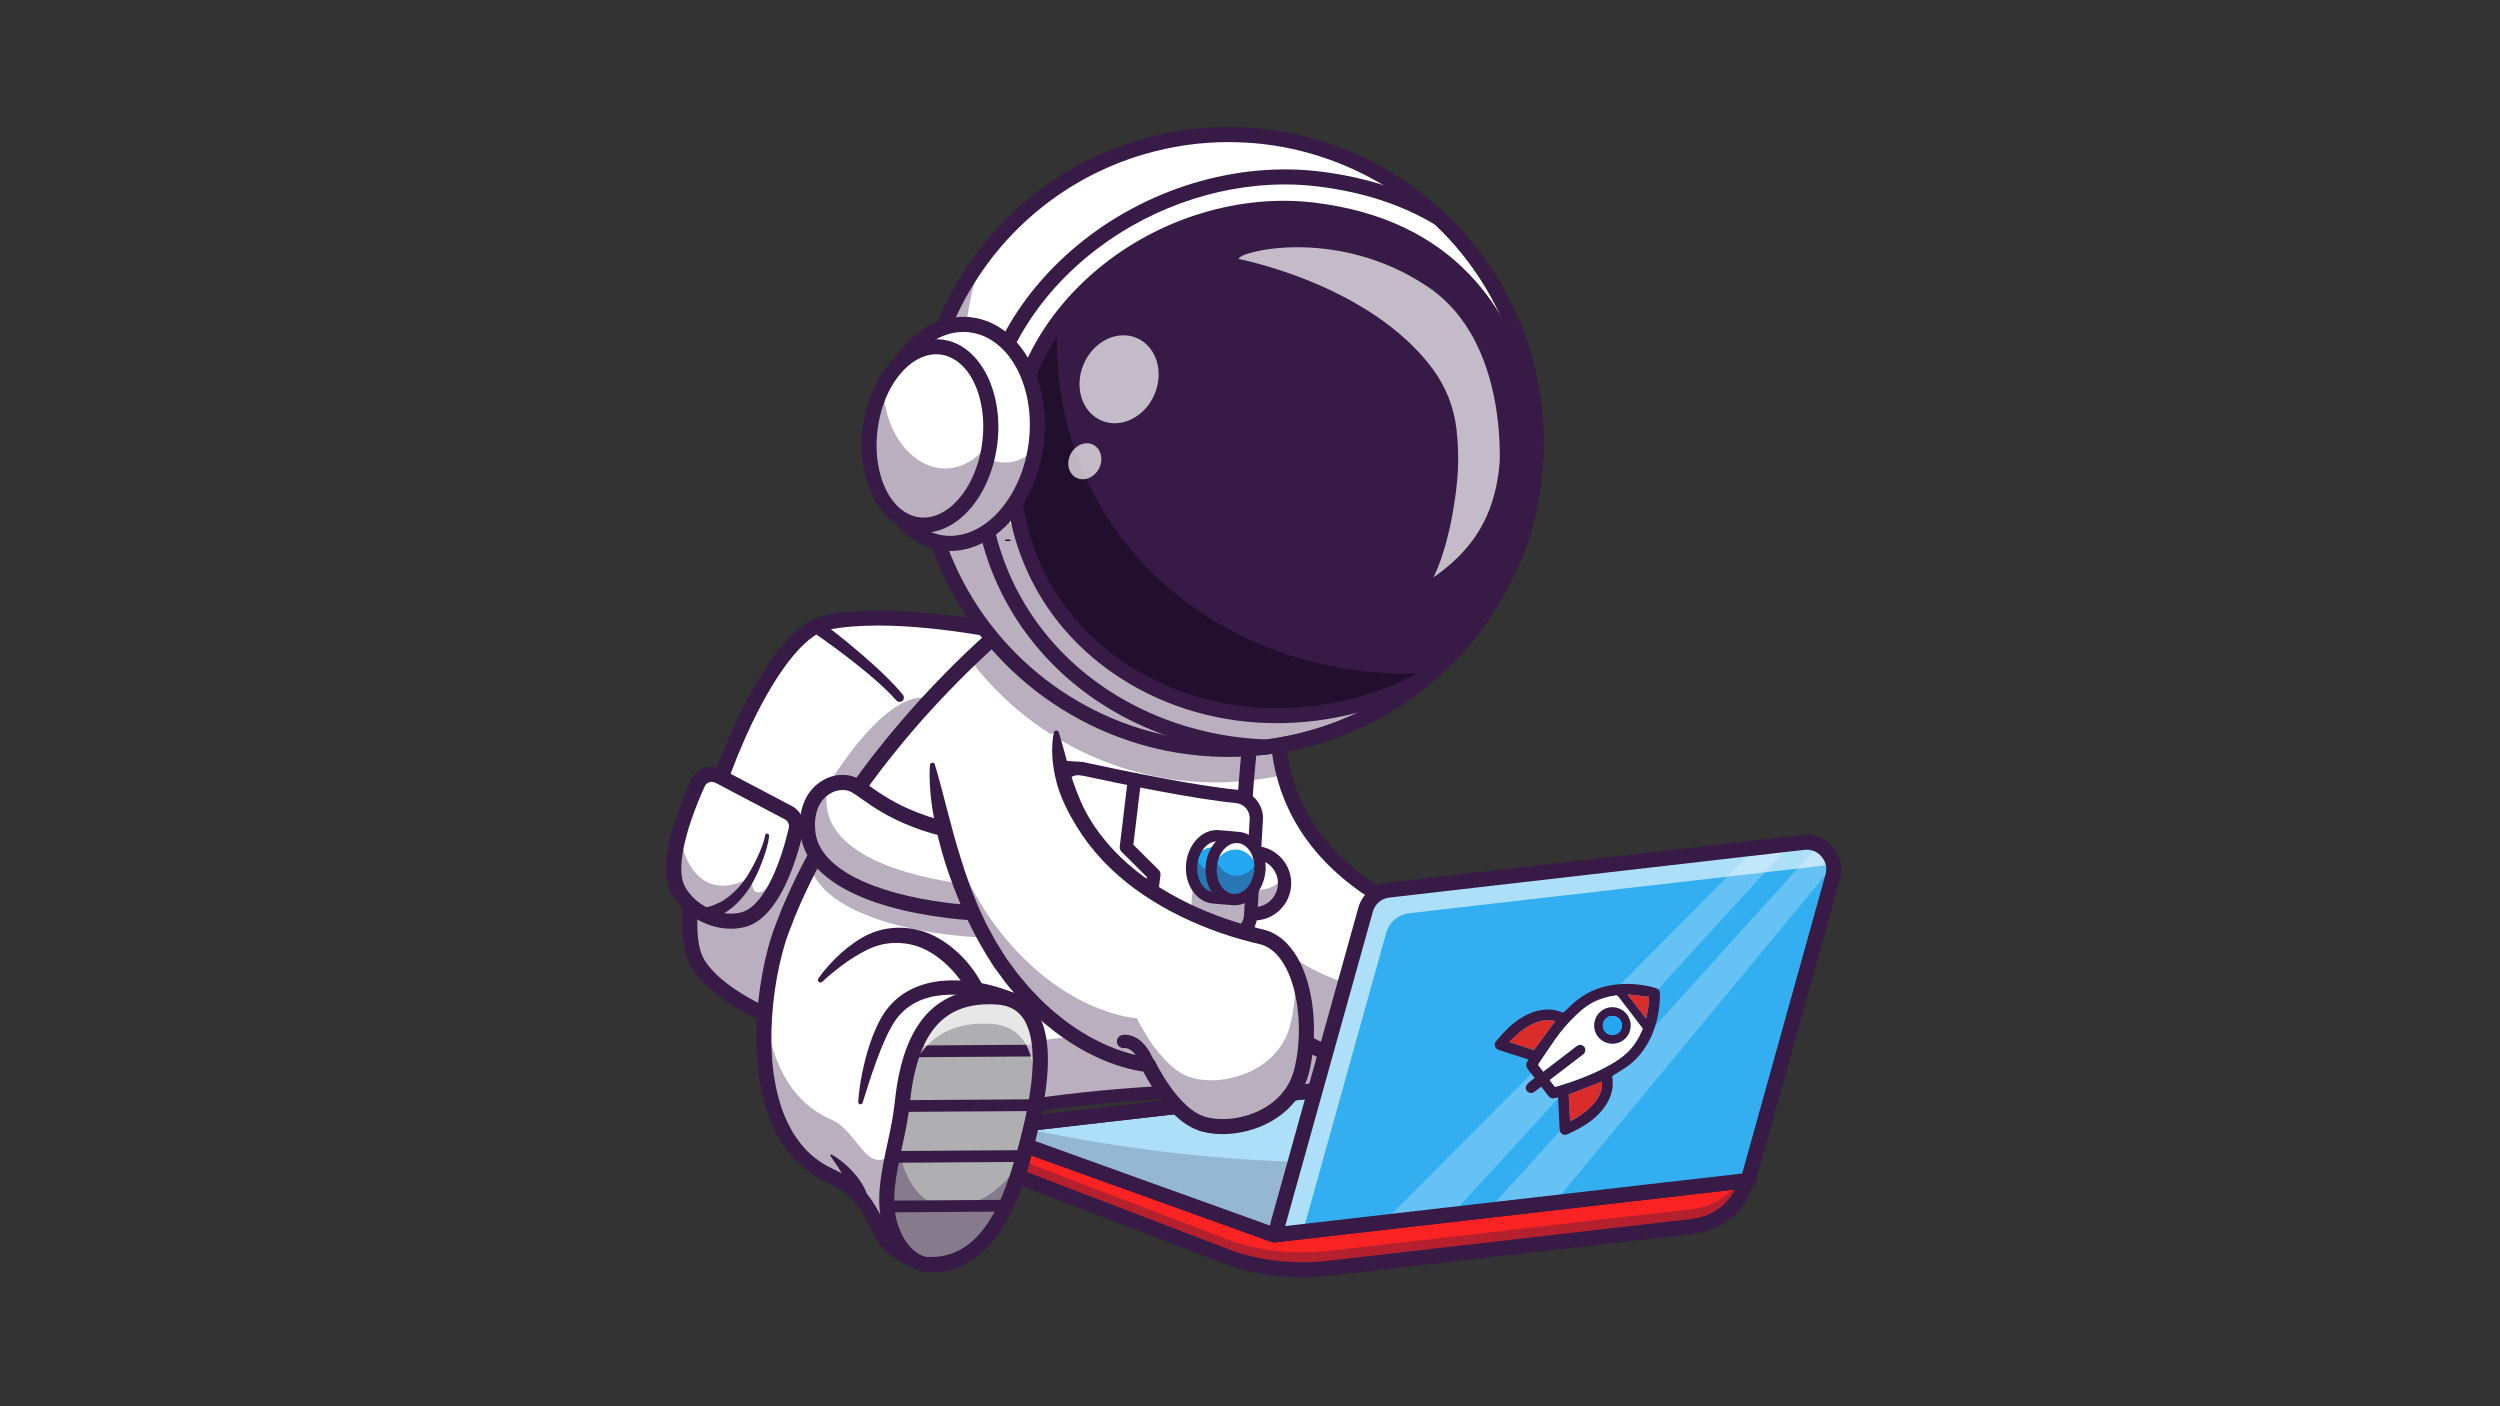 <svg xmlns="http://www.w3.org/2000/svg" xmlns:xlink="http://www.w3.org/1999/xlink" width="1920" zoomAndPan="magnify" viewBox="0 0 1440 810" height="1080" preserveAspectRatio="xMidYMid meet" version="1.0"><rect x="0" y="0" width="1440" height="810" fill="#333333" stroke="none"/><defs><filter x="0%" y="0%" width="100%" height="100%" id="0d2a38d8bb"><feColorMatrix values="0 0 0 0 1 0 0 0 0 1 0 0 0 0 1 0 0 0 1 0" color-interpolation-filters="sRGB"/></filter><mask id="3d5df4afee"><g filter="url(#0d2a38d8bb)"><rect x="-144" width="1728" fill="#000000" y="-81" height="972" fill-opacity="0.7"/></g></mask><clipPath id="9f19e551e9"><rect x="0" width="63" y="0" height="67"/></clipPath><mask id="26000e59f0"><g filter="url(#0d2a38d8bb)"><rect x="-144" width="1728" fill="#000000" y="-81" height="972" fill-opacity="0.7"/></g></mask><clipPath id="33396ae53e"><rect x="0" width="28" y="0" height="29"/></clipPath></defs><path fill="#ffffff" d="M 609.621 370.195 C 605.996 370.223 525.68 348.805 476.145 358.5 C 434.867 366.574 381.277 520.59 401.824 554.793 C 420.848 586.492 498.074 604.469 498.074 604.469 Z M 609.621 370.195 " fill-opacity="1" fill-rule="nonzero"/><path fill="#ffffff" d="M 609.621 370.195 L 591.5 408.262 L 498.102 604.469 C 498.102 604.469 460.66 595.762 431.48 579.75 C 418.77 572.797 407.633 564.434 401.852 554.793 C 381.305 520.59 434.867 366.574 476.168 358.5 C 525.68 348.805 605.996 370.223 609.621 370.195 Z M 609.621 370.195 " fill-opacity="1" fill-rule="nonzero"/><path fill="#371a45" d="M 591.5 408.262 L 498.102 604.469 C 498.102 604.469 498.074 604.469 498.047 604.469 C 497.859 604.418 497.328 604.312 496.422 604.07 C 496.234 604.02 496.047 603.965 495.836 603.91 C 495.809 603.91 495.754 603.91 495.73 603.883 C 495.543 603.832 495.328 603.777 495.117 603.727 C 494.609 603.59 494.051 603.457 493.438 603.297 C 493.277 603.246 493.117 603.219 492.957 603.164 C 492.797 603.137 492.664 603.086 492.504 603.059 C 492.316 603.004 492.133 602.953 491.918 602.898 C 489.918 602.367 487.469 601.672 484.695 600.875 C 484.352 600.77 484.004 600.688 483.656 600.582 C 482.617 600.262 481.527 599.941 480.406 599.598 C 480.035 599.488 479.66 599.355 479.262 599.25 C 478.809 599.117 478.383 598.984 477.902 598.824 C 477.344 598.637 476.781 598.449 476.195 598.266 C 476.008 598.211 475.852 598.156 475.691 598.105 C 475.262 597.973 474.863 597.836 474.438 597.703 C 473.238 597.305 472.012 596.906 470.785 596.508 C 470.762 596.508 470.707 596.48 470.652 596.453 C 469.801 596.16 468.922 595.867 468.043 595.547 C 468.016 595.547 467.988 595.547 467.961 595.52 C 467.324 595.309 466.684 595.094 466.043 594.855 C 465.645 594.723 465.219 594.562 464.816 594.43 C 463.273 593.867 461.699 593.309 460.102 592.695 C 459.09 592.324 458.051 591.898 457.012 591.5 C 456.078 591.125 455.117 590.754 454.16 590.379 C 453.199 590.008 452.266 589.605 451.281 589.207 C 450.32 588.809 449.363 588.383 448.402 587.98 C 447.445 587.555 446.484 587.156 445.523 586.73 C 444.566 586.305 443.605 585.879 442.648 585.426 C 441.688 585 440.754 584.52 439.797 584.066 C 438.836 583.613 437.902 583.133 436.973 582.68 C 436.812 582.602 436.68 582.52 436.52 582.469 C 435.719 582.07 434.945 581.641 434.172 581.242 C 433.242 580.762 432.336 580.258 431.402 579.75 C 418.691 572.797 407.551 564.434 401.77 554.793 C 391.059 536.945 400.516 486.469 417.891 441.129 C 411.578 469.074 410.27 493.5 417.066 504.82 C 419.438 508.789 422.715 512.52 426.66 516.062 C 431.242 520.164 436.172 523.574 441.316 526.289 C 460.207 471.445 501.457 404.156 529.652 401.895 C 545.961 400.59 565.117 402.906 583.691 406.637 C 586.355 407.168 588.941 407.699 591.5 408.262 Z M 591.5 408.262 " fill-opacity="0.35" fill-rule="nonzero"/><path fill="#371a45" d="M 609.621 370.195 L 591.5 408.262 C 588.941 407.699 586.355 407.141 583.773 406.637 L 601.84 368.652 C 606.262 369.609 609.008 370.195 609.621 370.195 Z M 609.621 370.195 " fill-opacity="0.35" fill-rule="nonzero"/><path fill="#371a45" d="M 498.102 608.812 C 497.781 608.812 497.434 608.785 497.113 608.707 C 493.891 607.961 417.863 589.926 398.121 557.031 C 384.797 534.84 399.477 470.723 421.355 421.551 C 431.695 398.324 452.426 358.715 475.344 354.238 C 517.527 345.98 581.773 359.859 602.906 364.414 C 606.074 365.109 609.059 365.746 609.832 365.828 C 611.246 365.879 612.551 366.625 613.324 367.824 C 614.125 369.078 614.23 370.676 613.59 372.008 L 502.07 606.281 C 501.27 607.879 499.727 608.812 498.102 608.812 Z M 505.906 360.312 C 495.648 360.312 485.789 361.004 476.969 362.738 C 463.273 365.426 445.418 388.707 429.242 425.066 C 406.113 477.062 395.27 535.426 405.527 552.555 C 421.195 578.66 480.781 595.547 495.676 599.41 L 603.25 373.391 C 602.586 373.258 601.84 373.098 601.012 372.914 C 584.863 369.422 542.816 360.312 505.906 360.312 Z M 609.621 365.855 C 609.672 365.855 609.699 365.855 609.754 365.855 C 609.699 365.855 609.645 365.855 609.594 365.855 C 609.594 365.855 609.621 365.855 609.621 365.855 Z M 609.621 365.855 " fill-opacity="1" fill-rule="nonzero"/><path fill="#371a45" d="M 472.254 357.57 C 476.57 360.793 480.727 364.07 484.883 367.398 C 489.039 370.727 493.145 374.137 497.168 377.629 C 501.191 381.117 505.188 384.688 509.027 388.414 C 512.863 392.172 516.648 396.008 520.086 400.242 C 520.938 401.309 520.777 402.852 519.711 403.73 C 518.672 404.559 517.18 404.426 516.301 403.438 L 516.273 403.414 C 512.891 399.578 509.078 396.008 505.188 392.516 C 501.297 389.027 497.223 385.727 493.117 382.449 C 489.012 379.172 484.828 376.004 480.594 372.887 C 476.355 369.77 472.066 366.707 467.777 363.75 L 467.75 363.723 C 465.988 362.523 465.562 360.152 466.762 358.395 C 467.961 356.637 470.332 356.211 472.094 357.41 C 472.172 357.488 472.227 357.543 472.254 357.57 Z M 472.254 357.57 " fill-opacity="1" fill-rule="nonzero"/><path fill="#ffffff" d="M 414.109 447.043 L 454.051 468.086 C 457.621 469.98 459.461 474 458.555 477.918 C 455.172 492.273 445.633 525.039 428.23 529.672 C 413.789 533.508 396.734 524.906 390.285 511.801 C 383.062 497.148 395.188 466.195 401.93 451.227 C 403.98 446.59 409.578 444.672 414.109 447.043 Z M 414.109 447.043 " fill-opacity="1" fill-rule="nonzero"/><path fill="#371a45" d="M 458.527 477.941 C 455.145 492.301 445.605 525.066 428.203 529.699 C 413.734 533.535 396.707 524.957 390.258 511.824 C 385.809 502.797 388.688 487.641 393.137 473.816 C 392.125 481.246 392.684 487.906 394.789 492.992 C 406.805 522.27 432.707 505.168 432.707 505.168 C 432.707 505.168 432.895 512.117 434.895 513.398 C 443.285 518.672 453.652 489.742 458.688 474.668 C 458.82 475.73 458.797 476.824 458.527 477.941 Z M 458.527 477.941 " fill-opacity="0.35" fill-rule="nonzero"/><path fill="#371a45" d="M 421.008 534.945 C 407.074 534.945 392.684 526.555 386.367 513.742 C 378.879 498.535 388.527 470.406 397.934 449.469 C 399.426 446.164 402.25 443.582 405.66 442.41 C 409.098 441.238 412.91 441.531 416.105 443.207 L 456.051 464.25 C 461.355 467.047 464.125 473.094 462.738 478.93 C 458.422 497.281 448.324 528.848 429.297 533.883 C 426.605 534.602 423.809 534.945 421.008 534.945 Z M 409.977 450.348 C 409.473 450.348 408.992 450.426 408.512 450.586 C 407.312 450.988 406.379 451.867 405.875 453.012 C 393.988 479.41 389.617 500.691 394.176 509.906 C 399.93 521.574 415.016 528.715 427.113 525.492 C 437.664 522.695 447.844 504.555 454.344 476.93 C 454.824 474.934 453.867 472.883 452.055 471.922 L 412.109 450.879 C 411.418 450.535 410.695 450.348 409.977 450.348 Z M 409.977 450.348 " fill-opacity="1" fill-rule="nonzero"/><path fill="#371a45" d="M 404.996 522.773 C 405.207 522.773 405.875 522.719 406.352 522.641 C 406.887 522.562 407.418 522.453 407.953 522.32 C 409.043 522.082 410.137 521.734 411.203 521.309 C 413.336 520.457 415.465 519.445 417.41 518.113 C 421.383 515.527 424.898 512.094 427.883 508.176 C 429.324 506.18 430.762 504.156 431.961 501.969 C 433.266 499.867 434.387 497.523 435.531 495.285 C 436.652 492.992 437.691 490.703 438.598 488.332 C 439.051 487.16 439.477 485.961 439.848 484.762 C 440.195 483.59 440.543 482.312 440.703 481.246 L 440.727 481.113 C 440.836 480.5 441.395 480.074 442.035 480.152 C 442.621 480.234 443.047 480.793 442.992 481.379 C 442.781 484.258 442.113 486.707 441.395 489.266 C 440.648 491.793 439.797 494.273 438.863 496.723 C 437.879 499.172 436.973 501.57 435.773 503.969 C 434.68 506.391 433.348 508.711 431.961 511.027 C 429.109 515.582 425.512 519.789 421.117 523.254 C 418.957 525.012 416.531 526.477 413.973 527.754 C 412.695 528.395 411.363 528.926 409.977 529.379 C 409.285 529.621 408.566 529.805 407.844 529.992 C 407.074 530.18 406.461 530.312 405.395 530.445 L 405.289 530.445 C 403.184 530.684 401.289 529.141 401.051 527.035 C 400.836 524.93 402.355 523.039 404.461 522.801 C 404.648 522.773 404.836 522.773 404.996 522.773 Z M 404.996 522.773 " fill-opacity="1" fill-rule="nonzero"/><path fill="#ffffff" d="M 527.945 648.953 C 527.945 648.953 686.336 609.027 829.676 639.633 L 829.676 566.727 L 558.191 485.562 Z M 527.945 648.953 " fill-opacity="1" fill-rule="nonzero"/><path fill="#371a45" d="M 829.676 603.004 L 829.676 639.66 C 686.336 609.078 527.945 648.98 527.945 648.98 L 535.035 610.676 C 567.305 603.43 704.246 576.207 829.676 603.004 Z M 829.676 603.004 " fill-opacity="0.35" fill-rule="nonzero"/><path fill="#371a45" d="M 527.945 652.789 C 526.984 652.789 526.055 652.418 525.336 651.75 C 524.375 650.848 523.949 649.539 524.188 648.262 L 554.434 484.844 C 554.621 483.777 555.285 482.844 556.191 482.285 C 557.098 481.727 558.242 481.566 559.281 481.887 L 830.766 563.051 C 832.391 563.527 833.484 565.02 833.484 566.727 L 833.484 639.633 C 833.484 640.777 832.953 641.871 832.074 642.613 C 831.168 643.336 829.992 643.629 828.875 643.387 C 688.098 613.34 530.477 652.285 528.906 652.684 C 528.559 652.766 528.266 652.789 527.945 652.789 Z M 561.176 490.438 L 532.77 643.895 C 562.293 637.262 699.848 609.398 825.836 634.918 L 825.836 569.551 Z M 561.176 490.438 " fill-opacity="1" fill-rule="nonzero"/><path fill="#ffffff" d="M 877.238 617.176 C 870.098 644.984 836.949 653.059 819.441 647.145 C 802.094 641.285 788.93 613.234 788.93 613.234 C 788.93 613.234 748.055 611.289 710.348 563.664 C 709.199 562.223 708.109 560.758 707.016 559.293 C 677.918 519.578 668.086 465.797 665.418 447.203 C 664.805 442.969 664.594 440.543 664.594 440.543 L 720.234 426.055 L 735.98 421.953 C 736.383 430.637 737.66 438.734 739.66 446.246 C 757.461 513.289 832.418 534.812 853.762 539.555 C 877.531 544.805 884.781 587.77 877.238 617.176 Z M 877.238 617.176 " fill-opacity="1" fill-rule="nonzero"/><path fill="#371a45" d="M 877.238 617.176 C 870.098 644.984 836.949 653.059 819.441 647.145 C 802.094 641.285 788.93 613.234 788.93 613.234 C 788.93 613.234 748.055 611.289 710.348 563.664 C 709.199 562.223 708.109 560.758 707.016 559.293 C 677.918 519.578 668.086 465.797 665.418 447.203 C 664.805 442.969 664.594 440.543 664.594 440.543 L 672.723 438.441 C 678.902 461.828 689.457 490.941 707.016 514.914 C 708.109 516.406 709.227 517.871 710.348 519.285 C 748.055 566.91 788.93 568.855 788.93 568.855 C 788.93 568.855 802.094 596.934 819.441 602.766 C 836.977 608.68 870.125 600.609 877.238 572.797 C 877.398 572.211 877.531 571.625 877.668 571.039 C 881.078 585.77 880.863 603.031 877.238 617.176 Z M 877.238 617.176 " fill-opacity="0.35" fill-rule="nonzero"/><path fill="#371a45" d="M 831.594 653.297 C 826.742 653.297 822.105 652.629 818.027 651.246 C 801.988 645.84 789.758 624.367 786.078 617.309 C 776.191 616.059 740.379 608.652 706.91 566.352 C 667.898 517.074 660.543 444.035 660.25 440.945 C 660.035 438.574 661.77 436.441 664.168 436.203 C 666.539 435.961 668.672 437.723 668.91 440.09 C 668.992 440.812 676.344 513.719 713.73 560.945 C 749.625 606.281 788.742 608.84 789.145 608.867 C 790.742 608.945 792.18 609.906 792.848 611.344 C 792.98 611.609 805.453 637.82 820.828 642.988 C 830.312 646.184 844.25 644.453 854.723 638.754 C 861.332 635.156 869.887 628.312 873.031 616.031 C 878.387 595.199 875.773 569.496 866.82 554.953 C 862.984 548.691 858.266 544.91 852.805 543.711 C 841.398 541.18 811.953 533.27 784.988 514.648 C 751.355 491.422 733.398 460.281 731.613 422.086 C 731.504 419.688 733.344 417.664 735.742 417.555 C 738.113 417.449 740.164 419.289 740.273 421.684 C 744.109 504.34 828.82 529.512 854.668 535.238 C 862.398 536.945 869.164 542.191 874.203 550.422 C 884.246 566.805 887.285 595.309 881.422 618.188 C 878.305 630.309 870.523 640.059 858.852 646.371 C 850.617 650.926 840.734 653.297 831.594 653.297 Z M 831.594 653.297 " fill-opacity="1" fill-rule="nonzero"/><path fill="#ffffff" d="M 724.285 393.289 C 722.738 403.863 721.379 414.918 720.207 426.027 C 719.379 433.938 718.633 441.875 717.969 449.762 C 713.277 506.473 712.824 559.027 712.824 559.027 L 706.988 559.242 L 559.121 564.781 C 572.074 585.16 571.727 608.145 571.727 608.145 L 552.859 724.047 C 552.859 724.047 537.91 737.23 513.848 718.211 C 503.352 709.926 504.363 688.805 478.461 677.242 C 426.684 654.121 438.223 567.445 450.293 535.535 C 454.906 522.961 460.395 510.789 466.523 499.094 C 472.785 487.078 479.715 475.574 486.988 464.652 C 510.863 428.719 538.418 399.258 558.617 379.812 C 575.699 363.375 587.527 354.105 587.527 354.105 C 587.527 354.105 729.105 360.633 724.285 393.289 Z M 724.285 393.289 " fill-opacity="1" fill-rule="nonzero"/><path fill="#371a45" d="M 571.754 608.199 L 552.887 724.07 C 552.887 724.07 537.938 737.258 513.875 718.238 C 503.375 709.953 504.391 688.832 478.488 677.27 C 444.008 661.875 437.609 618.27 440.754 581.457 C 443.473 608.52 453.758 633.879 478.488 644.668 C 496.82 652.656 499.594 684.301 520.723 657.664 C 539.75 633.637 552.887 691.469 552.887 691.469 L 569.41 589.926 C 571.859 600.422 571.754 608.199 571.754 608.199 Z M 571.754 608.199 " fill-opacity="0.35" fill-rule="nonzero"/><path fill="#371a45" d="M 471.453 563.504 C 473.316 560.812 475.316 558.359 477.477 555.965 C 479.605 553.566 481.898 551.301 484.297 549.145 C 486.668 546.961 489.254 544.961 491.945 543.07 L 493.969 541.688 L 496.074 540.383 C 496.77 539.93 497.566 539.555 498.312 539.156 C 499.059 538.73 499.832 538.383 500.633 538.035 C 513.211 532.285 528.613 533.43 540.578 540.434 C 552.383 547.199 561.496 557.934 567.25 569.895 C 570.129 575.887 572.234 582.176 573.727 588.566 C 574.473 591.766 575.031 594.988 575.457 598.266 C 575.672 599.891 575.832 601.516 575.965 603.164 C 576.098 604.844 576.176 606.387 576.176 608.281 C 576.176 608.465 576.152 608.68 576.125 608.867 L 576.125 608.918 L 566.637 666.855 L 557.203 724.816 L 557.176 724.926 C 557.02 725.91 556.484 726.762 555.793 727.375 C 554.914 728.121 554.352 728.441 553.66 728.895 C 552.992 729.266 552.328 729.691 551.637 729.984 C 550.941 730.305 550.277 730.652 549.555 730.891 C 548.863 731.156 548.172 731.449 547.426 731.637 C 546.012 732.09 544.547 732.328 543.082 732.598 C 541.617 732.703 540.125 732.941 538.684 732.836 C 532.82 732.781 527.227 731.105 522.27 728.68 L 520.402 727.773 L 518.645 726.734 C 517.5 726.016 516.246 725.379 515.18 724.578 L 511.902 722.207 C 511.637 721.996 511.371 721.836 511.078 721.594 L 510.199 720.797 C 509.641 720.234 508.973 719.73 508.52 719.145 C 506.441 716.828 505.055 714.375 503.695 712.004 C 502.469 709.66 501.324 707.316 500.23 705.133 C 498.02 700.711 495.73 696.66 492.77 693.145 C 489.867 689.629 486.32 686.672 482.379 684.301 L 480.914 683.398 L 479.34 682.625 L 476.145 681.027 L 472.492 679.188 C 471.266 678.602 470.148 677.777 468.977 677.082 L 467.242 675.992 C 466.684 675.617 466.148 675.164 465.59 674.766 C 464.523 673.941 463.406 673.141 462.367 672.234 L 459.355 669.465 C 458.344 668.559 457.488 667.496 456.559 666.508 C 452.961 662.434 449.816 657.984 447.363 653.242 C 444.887 648.5 442.781 643.602 441.262 638.539 C 439.688 633.504 438.465 628.391 437.637 623.223 C 437.156 620.664 436.891 618.055 436.543 615.473 C 436.332 612.887 436.012 610.305 435.934 607.719 C 435.32 597.359 435.719 587.023 436.785 576.77 C 437.902 566.512 439.664 556.363 442.328 546.348 C 443.66 541.367 445.285 536.277 447.176 531.539 L 449.949 524.371 L 452.984 517.312 C 457.145 507.965 461.621 498.746 466.602 489.824 C 476.488 471.922 487.84 454.93 500.18 438.707 C 512.543 422.512 525.84 407.062 539.965 392.383 C 547.023 385.059 554.246 377.895 561.707 370.969 C 569.195 364.016 576.711 357.305 584.812 350.805 C 585.637 350.137 586.648 349.816 587.664 349.898 L 587.688 349.898 C 600.961 350.59 614.098 351.684 627.262 353.094 C 640.398 354.531 653.535 356.289 666.617 358.715 C 673.148 359.914 679.676 361.297 686.18 362.949 C 692.68 364.602 699.129 366.52 705.496 369.078 C 708.668 370.355 711.84 371.793 714.93 373.551 C 718.023 375.309 721.086 377.414 723.777 380.344 C 725.109 381.836 726.391 383.516 727.27 385.566 C 728.176 387.617 728.652 389.934 728.602 392.25 L 728.469 393.957 L 728.309 395.18 L 727.988 397.605 L 727.32 402.453 C 726.391 408.898 725.723 415.426 724.922 421.898 C 724.285 428.398 723.539 434.898 723.004 441.422 C 721.777 454.449 720.898 467.527 720.234 480.605 C 719.621 493.688 719.062 506.793 718.18 519.871 C 717.328 532.949 716.262 546.027 714.211 559.133 C 714.078 559.934 713.332 560.465 712.531 560.359 C 711.895 560.254 711.387 559.746 711.305 559.105 C 710.398 552.5 709.922 545.922 709.652 539.316 C 709.387 532.711 709.309 526.129 709.387 519.551 C 709.547 506.367 710.215 493.207 711.227 480.074 C 713.172 453.785 715.117 427.492 718.715 401.281 L 719.379 396.379 L 719.727 393.93 L 719.887 392.703 C 719.887 392.465 719.914 392.199 719.941 391.957 C 719.965 390.973 719.781 390.039 719.355 389.055 C 718.953 388.07 718.207 387.109 717.383 386.152 C 715.625 384.234 713.227 382.527 710.613 381.035 C 708.004 379.547 705.176 378.238 702.246 377.094 C 696.41 374.75 690.254 372.938 683.992 371.34 C 677.758 369.742 671.387 368.41 665.02 367.238 C 652.23 364.895 639.277 363.137 626.301 361.727 C 613.324 360.34 600.238 359.246 587.262 358.555 L 590.141 357.648 C 582.465 363.801 574.926 370.516 567.598 377.336 C 560.27 384.152 553.129 391.211 546.199 398.43 C 532.289 412.867 519.207 428.078 507.055 443.98 C 494.957 459.91 483.816 476.586 474.172 494.059 C 469.293 502.77 464.926 511.746 460.902 520.828 L 457.969 527.703 L 455.277 534.68 C 453.438 539.316 451.973 543.844 450.695 548.641 C 448.164 558.121 446.457 567.926 445.391 577.754 C 444.379 587.582 443.98 597.492 444.566 607.293 C 444.645 609.746 444.938 612.195 445.152 614.621 C 445.473 617.043 445.711 619.469 446.164 621.863 C 446.91 626.688 448.082 631.402 449.496 636.008 C 450.883 640.645 452.773 645.039 454.984 649.246 C 457.145 653.484 459.887 657.32 462.98 660.836 C 463.777 661.688 464.496 662.594 465.379 663.391 L 467.934 665.762 C 468.816 666.535 469.773 667.176 470.68 667.895 C 471.16 668.242 471.586 668.613 472.066 668.934 L 473.559 669.863 C 474.57 670.449 475.477 671.172 476.543 671.648 L 479.66 673.223 L 483.23 675.008 L 485.043 675.91 L 486.801 677.004 C 491.492 679.828 495.836 683.449 499.352 687.711 C 502.898 691.949 505.59 696.742 507.879 701.352 C 509.051 703.668 510.117 705.879 511.238 708.008 C 512.383 710.035 513.527 712.004 514.863 713.445 C 515.156 713.871 515.555 714.082 515.875 714.457 L 516.379 714.934 C 516.566 715.094 516.832 715.281 517.074 715.441 L 519.926 717.52 C 520.855 718.238 521.898 718.746 522.883 719.355 L 524.375 720.262 L 525.922 721.008 C 529.996 723.031 534.34 724.258 538.605 724.312 C 539.672 724.391 540.711 724.207 541.75 724.152 C 542.762 723.938 543.801 723.805 544.785 723.461 C 545.293 723.352 545.773 723.141 546.254 722.953 C 546.73 722.793 547.184 722.555 547.637 722.34 C 548.117 722.129 548.516 721.859 548.945 721.648 C 549.289 721.406 549.824 721.062 549.902 720.98 L 548.492 723.539 L 557.926 665.578 L 567.277 607.613 L 567.223 608.254 C 567.223 607 567.117 605.402 567.012 603.965 C 566.879 602.5 566.719 601.008 566.531 599.543 C 566.133 596.586 565.547 593.656 564.852 590.754 C 563.441 584.973 561.441 579.324 558.828 574.051 C 557.523 571.414 556.059 568.855 554.461 566.434 C 552.836 564.008 551.051 561.691 549.129 559.535 C 547.16 557.402 545.105 555.352 542.867 553.512 C 541.777 552.555 540.602 551.703 539.457 550.848 C 538.258 550.051 537.059 549.172 535.859 548.504 C 533.461 547.094 530.902 545.895 528.266 545.016 C 525.602 544.137 522.855 543.578 520.059 543.312 C 517.262 543.043 514.461 543.043 511.664 543.391 C 508.867 543.766 506.121 544.43 503.457 545.391 C 502.789 545.629 502.125 545.867 501.484 546.16 C 500.844 546.453 500.18 546.695 499.512 547.066 C 498.18 547.734 496.875 548.398 495.57 549.145 C 492.957 550.609 490.426 552.234 487.895 553.965 C 482.938 557.457 478.062 561.371 473.586 565.527 L 473.531 565.555 C 472.945 566.086 472.012 566.059 471.48 565.473 C 471.105 564.809 471.055 564.062 471.453 563.504 Z M 471.453 563.504 " fill-opacity="1" fill-rule="nonzero"/><path fill="#371a45" d="M 788.93 617.043 C 787.383 617.043 785.945 616.109 785.359 614.594 C 783.309 609.266 778.219 600.102 773.34 598.184 C 771.371 597.41 770.41 595.199 771.184 593.23 C 771.957 591.258 774.168 590.301 776.141 591.07 C 785.734 594.855 791.836 610.117 792.5 611.848 C 793.273 613.82 792.289 616.031 790.316 616.805 C 789.836 616.965 789.383 617.043 788.93 617.043 Z M 788.93 617.043 " fill-opacity="1" fill-rule="nonzero"/><path fill="#371a45" d="M 661.367 617.043 C 659.824 617.043 658.383 616.109 657.797 614.594 C 655.746 609.266 650.656 600.102 645.754 598.184 C 643.781 597.41 642.824 595.199 643.594 593.23 C 644.367 591.258 646.578 590.301 648.551 591.07 C 658.145 594.855 664.246 610.117 664.914 611.848 C 665.66 613.82 664.699 616.031 662.727 616.805 C 662.301 616.965 661.82 617.043 661.367 617.043 Z M 661.367 617.043 " fill-opacity="1" fill-rule="nonzero"/><path fill="#ffffff" d="M 739.898 508.734 C 739.898 509.312 739.871 509.891 739.812 510.465 C 739.758 511.039 739.672 511.609 739.559 512.176 C 739.449 512.742 739.309 513.301 739.141 513.855 C 738.973 514.406 738.777 514.949 738.555 515.484 C 738.336 516.02 738.09 516.539 737.816 517.047 C 737.543 517.559 737.246 518.051 736.926 518.531 C 736.605 519.012 736.262 519.477 735.895 519.922 C 735.527 520.371 735.141 520.797 734.73 521.203 C 734.324 521.613 733.895 522 733.449 522.367 C 733.004 522.734 732.539 523.078 732.059 523.398 C 731.578 523.719 731.082 524.016 730.574 524.289 C 730.066 524.559 729.543 524.805 729.008 525.027 C 728.477 525.25 727.934 525.441 727.379 525.609 C 726.828 525.777 726.266 525.918 725.699 526.031 C 725.133 526.145 724.562 526.227 723.988 526.285 C 723.414 526.34 722.836 526.371 722.258 526.371 C 721.68 526.371 721.105 526.34 720.531 526.285 C 719.953 526.227 719.383 526.145 718.816 526.031 C 718.25 525.918 717.691 525.777 717.137 525.609 C 716.586 525.441 716.043 525.25 715.508 525.027 C 714.973 524.805 714.453 524.559 713.941 524.289 C 713.434 524.016 712.938 523.719 712.457 523.398 C 711.977 523.078 711.516 522.734 711.066 522.367 C 710.621 522 710.191 521.613 709.785 521.203 C 709.375 520.797 708.988 520.371 708.621 519.922 C 708.254 519.477 707.91 519.012 707.59 518.531 C 707.27 518.051 706.973 517.559 706.699 517.047 C 706.43 516.539 706.184 516.02 705.961 515.484 C 705.738 514.949 705.547 514.406 705.379 513.855 C 705.211 513.301 705.07 512.742 704.957 512.176 C 704.844 511.609 704.758 511.039 704.703 510.465 C 704.645 509.891 704.617 509.312 704.617 508.734 C 704.617 508.16 704.645 507.582 704.703 507.008 C 704.758 506.434 704.844 505.863 704.957 505.297 C 705.07 504.73 705.211 504.168 705.379 503.617 C 705.547 503.062 705.738 502.52 705.961 501.988 C 706.184 501.453 706.43 500.934 706.699 500.422 C 706.973 499.914 707.27 499.418 707.59 498.938 C 707.91 498.457 708.254 497.996 708.621 497.551 C 708.988 497.102 709.375 496.676 709.785 496.266 C 710.191 495.859 710.621 495.473 711.066 495.105 C 711.516 494.738 711.977 494.395 712.457 494.074 C 712.938 493.754 713.434 493.457 713.941 493.184 C 714.453 492.91 714.973 492.664 715.508 492.445 C 716.043 492.223 716.586 492.027 717.137 491.863 C 717.691 491.695 718.25 491.555 718.816 491.441 C 719.383 491.328 719.953 491.242 720.531 491.188 C 721.105 491.129 721.68 491.102 722.258 491.102 C 722.836 491.102 723.414 491.129 723.988 491.188 C 724.562 491.242 725.133 491.328 725.699 491.441 C 726.266 491.555 726.828 491.695 727.379 491.863 C 727.934 492.027 728.477 492.223 729.008 492.445 C 729.543 492.664 730.066 492.91 730.574 493.184 C 731.082 493.457 731.578 493.754 732.059 494.074 C 732.539 494.395 733.004 494.738 733.449 495.105 C 733.895 495.473 734.324 495.859 734.73 496.266 C 735.141 496.676 735.527 497.102 735.895 497.551 C 736.262 497.996 736.605 498.457 736.926 498.938 C 737.246 499.418 737.543 499.914 737.816 500.422 C 738.09 500.934 738.336 501.453 738.555 501.988 C 738.777 502.52 738.973 503.062 739.141 503.617 C 739.309 504.168 739.449 504.73 739.559 505.297 C 739.672 505.863 739.758 506.434 739.812 507.008 C 739.871 507.582 739.898 508.16 739.898 508.734 Z M 739.898 508.734 " fill-opacity="1" fill-rule="nonzero"/><path fill="#371a45" d="M 739.898 508.734 C 739.898 518.484 731.984 526.371 722.258 526.371 C 712.504 526.371 704.59 518.457 704.59 508.734 C 704.59 504.848 705.844 501.25 708.004 498.348 C 709.652 506.391 716.77 512.438 725.297 512.438 C 731.133 512.438 736.328 509.59 739.551 505.191 C 739.766 506.34 739.898 507.512 739.898 508.734 Z M 739.898 508.734 " fill-opacity="0.35" fill-rule="nonzero"/><path fill="#371a45" d="M 722.258 530.207 C 710.426 530.207 700.781 520.562 700.781 508.734 C 700.781 496.91 710.426 487.266 722.258 487.266 C 734.09 487.266 743.734 496.91 743.734 508.734 C 743.734 520.562 734.09 530.207 722.258 530.207 Z M 722.258 494.91 C 714.637 494.91 708.43 501.117 708.43 508.734 C 708.43 516.355 714.637 522.562 722.258 522.562 C 729.879 522.562 736.09 516.355 736.09 508.734 C 736.09 501.117 729.879 494.91 722.258 494.91 Z M 722.258 494.91 " fill-opacity="1" fill-rule="nonzero"/><path fill="#ffffff" d="M 723.617 472.055 L 721.754 503.328 L 720.312 527.648 C 719.914 534.254 714.504 539.449 707.867 539.527 C 703.605 539.582 698.301 539.609 692.254 539.504 C 670.668 539.129 639.172 537.316 608.367 530.953 C 601.758 529.594 597.387 523.227 598.48 516.539 L 608.875 453.25 C 610.047 446.113 616.949 441.422 624.008 442.969 C 645.379 447.602 688.016 456.445 712.266 458.793 C 719.035 459.379 724.043 465.266 723.617 472.055 Z M 723.617 472.055 " fill-opacity="1" fill-rule="nonzero"/><path fill="#ffffff" d="M 623.078 442.754 L 597.523 440.652 C 591.926 440.199 586.918 444.141 586.012 449.68 L 576.016 512.547 C 575.137 518.031 578.602 523.281 583.957 524.637 L 606.82 530.5 Z M 623.078 442.754 " fill-opacity="1" fill-rule="nonzero"/><path fill="#371a45" d="M 701.422 543.363 C 679.57 543.363 643.223 542.008 607.594 534.68 C 598.934 532.895 593.285 524.637 594.723 515.902 L 605.117 452.586 C 605.863 448.082 608.34 444.195 612.098 441.637 C 615.855 439.078 620.387 438.199 624.836 439.16 C 647.434 444.062 688.871 452.609 712.641 454.902 C 721.461 455.754 727.961 463.371 727.453 472.242 L 724.148 527.836 C 723.645 536.414 716.527 543.203 707.949 543.312 C 705.949 543.363 703.766 543.363 701.422 543.363 Z M 621.344 446.457 C 619.613 446.457 617.906 446.965 616.414 447.977 C 614.391 449.336 613.082 451.414 612.684 453.836 L 602.293 517.152 C 601.52 521.84 604.531 526.238 609.168 527.195 C 647.914 535.188 687.645 535.961 707.867 535.691 C 712.453 535.641 716.262 531.992 716.527 527.41 L 719.832 471.844 C 720.125 467.102 716.637 463.027 711.945 462.574 C 687.777 460.23 645.992 451.625 623.262 446.699 C 622.598 446.512 621.957 446.457 621.344 446.457 Z M 621.344 446.457 " fill-opacity="1" fill-rule="nonzero"/><path fill="#371a45" d="M 606.848 534.336 C 606.527 534.336 606.207 534.309 605.891 534.227 L 583.027 528.367 C 575.699 526.477 571.062 519.445 572.234 511.961 L 582.227 449.094 C 583.426 441.609 590.273 436.23 597.816 436.867 L 623.371 438.973 C 625.477 439.133 627.047 440.996 626.887 443.102 C 626.727 445.207 624.863 446.777 622.758 446.59 L 597.203 444.488 C 593.605 444.195 590.355 446.75 589.793 450.293 L 579.801 513.156 C 579.242 516.699 581.453 520.059 584.918 520.938 L 607.781 526.797 C 609.832 527.328 611.059 529.406 610.551 531.457 C 610.125 533.188 608.555 534.336 606.848 534.336 Z M 606.848 534.336 " fill-opacity="1" fill-rule="nonzero"/><path fill="#371a45" d="M 598.723 519.363 C 597.629 534.336 589.02 543.551 547.023 538.465 C 507.668 533.723 473.613 521.043 466.578 499.121 C 472.84 487.105 479.766 475.598 487.043 464.68 C 489.039 464.891 490.984 465.477 492.691 466.438 C 503.805 472.695 522.91 494.324 587.504 497.363 C 587.504 497.363 599.812 504.422 598.723 519.363 Z M 598.723 519.363 " fill-opacity="0.35" fill-rule="nonzero"/><path fill="#ffffff" d="M 587.504 483.457 C 587.504 483.457 599.812 490.488 598.723 505.461 C 597.629 520.43 589.02 529.645 547.023 524.559 C 505.027 519.473 469.082 505.406 465.539 480.688 C 461.992 455.969 481.578 446.273 492.691 452.531 C 503.805 458.793 522.91 480.422 587.504 483.457 Z M 587.504 483.457 " fill-opacity="1" fill-rule="nonzero"/><path fill="#371a45" d="M 598.508 507.695 C 596.695 521.309 586.891 529.379 547.023 524.559 C 505.027 519.473 469.082 505.406 465.539 480.688 C 463.457 466.277 469.27 456.953 476.676 452.957 C 475.852 456.605 475.691 460.844 476.383 465.609 C 479.926 490.328 515.875 504.395 557.871 509.48 C 578.363 511.961 590.914 511.027 598.508 507.695 Z M 598.508 507.695 " fill-opacity="0.35" fill-rule="nonzero"/><path fill="#371a45" d="M 567.438 530.312 C 561.387 530.312 554.461 529.832 546.492 528.875 C 495.754 522.746 464.684 505.406 461.219 481.301 C 459.301 467.875 463.379 456.633 472.438 450.426 C 479.395 445.66 488.16 445.02 494.797 448.75 C 496.77 449.867 498.875 451.359 501.324 453.062 C 513.023 461.297 534.793 476.637 587.688 479.141 C 588.383 479.168 589.047 479.383 589.633 479.703 C 590.219 480.047 604.316 488.277 603.039 505.777 C 602.664 510.785 601.465 518.059 595.07 523.305 C 589.367 528.02 580.547 530.312 567.438 530.312 Z M 485.336 455.008 C 482.672 455.008 479.848 455.887 477.344 457.594 C 471.105 461.855 468.363 470.059 469.801 480.074 C 472.625 499.707 501.672 514.73 547.531 520.27 C 569.594 522.934 583.344 521.734 589.582 516.621 C 592.512 514.195 594.004 510.68 594.402 505.168 C 595.125 495.098 588.434 489.426 586.117 487.773 C 531.543 484.977 508.652 468.859 496.34 460.176 C 494.102 458.605 492.156 457.219 490.559 456.34 C 488.988 455.434 487.203 455.008 485.336 455.008 Z M 485.336 455.008 " fill-opacity="1" fill-rule="nonzero"/><path fill="#371a45" d="M 721.777 503.301 L 720.34 527.621 C 719.941 534.227 714.531 539.422 707.895 539.504 C 703.633 539.555 698.328 539.582 692.281 539.477 C 688.258 534.922 685.859 526.797 686.418 517.82 C 687.242 504.633 694.199 494.672 701.953 495.551 C 706.297 496.059 711.199 496.59 712.719 496.777 C 712.797 496.801 712.852 496.801 712.934 496.801 C 713.012 496.801 713.117 496.801 713.199 496.828 C 716.582 497.176 719.566 499.598 721.777 503.301 Z M 721.777 503.301 " fill-opacity="0.35" fill-rule="nonzero"/><path fill="#371a45" d="M 713.172 505.566 C 713.09 505.566 712.984 505.566 712.906 505.539 C 713.09 505.539 713.172 505.566 713.172 505.566 Z M 713.172 505.566 " fill-opacity="0.35" fill-rule="nonzero"/><path fill="#371a45" d="M 660.117 542.246 C 659.957 542.246 659.797 542.246 659.609 542.219 C 657.504 541.953 656.039 540.035 656.305 537.93 L 660.598 505.113 L 646.102 490.73 C 645.273 489.902 644.848 488.73 644.98 487.559 L 649.645 448.617 C 649.883 446.512 651.801 445.047 653.906 445.258 C 656.012 445.5 657.504 447.418 657.266 449.52 L 652.816 486.602 L 667.34 500.984 C 668.191 501.836 668.59 503.008 668.43 504.207 L 663.902 538.918 C 663.66 540.832 662.008 542.246 660.117 542.246 Z M 660.117 542.246 " fill-opacity="1" fill-rule="nonzero"/><path fill="#371a45" d="M 739.66 446.219 C 733.875 447.551 728.121 448.562 722.34 449.254 C 720.898 449.441 719.434 449.629 717.996 449.762 C 711.52 450.426 705.043 450.719 698.648 450.668 C 689.164 450.586 679.781 449.734 670.59 448.164 C 668.855 447.871 667.125 447.523 665.418 447.176 C 663.793 446.859 662.195 446.512 660.598 446.137 C 620.172 436.762 583.852 413.402 558.672 379.84 C 575.75 363.402 587.582 354.133 587.582 354.133 C 587.582 354.133 729.082 360.605 724.285 393.289 C 722.738 403.863 721.379 414.918 720.207 426.027 L 735.957 421.926 C 736.383 430.637 737.66 438.707 739.66 446.219 Z M 739.66 446.219 " fill-opacity="0.35" fill-rule="nonzero"/><path fill="#ffffff" d="M 852.059 357.035 C 834.949 381.195 811.715 401.148 783.812 414.387 C 778.113 417.078 772.25 419.5 766.199 421.605 C 763.27 422.645 760.258 423.602 757.191 424.508 C 748 427.199 738.781 429.09 729.559 430.234 C 721.617 431.25 713.703 431.699 705.844 431.621 C 696.355 431.543 687.004 430.688 677.785 429.117 C 674.426 428.531 671.094 427.863 667.816 427.094 C 607.434 413.109 556.164 367.797 537.594 304.082 C 510.227 210.211 564.16 111.945 658.039 84.562 C 676.133 79.316 694.387 77.023 712.266 77.504 C 714.344 77.531 716.449 77.637 718.555 77.77 C 724.148 78.117 729.691 78.703 735.184 79.582 C 747.867 81.582 760.23 84.965 772.062 89.625 C 783.895 94.234 795.191 100.121 805.746 107.152 C 809.102 109.391 812.379 111.734 815.578 114.184 C 820.375 117.887 825.012 121.801 829.434 126.012 C 851.523 146.867 868.527 173.691 877.641 204.965 C 893.414 259.039 882.25 314.469 852.059 357.035 Z M 852.059 357.035 " fill-opacity="1" fill-rule="nonzero"/><path fill="#371a45" d="M 707.441 432.102 C 706.91 432.102 706.402 432.102 705.871 432.102 C 696.543 432.02 687.082 431.168 677.758 429.598 C 674.398 429.012 671.043 428.344 667.766 427.57 C 605.168 413.082 555.152 365.828 537.219 304.27 C 509.797 210.293 563.973 111.574 657.93 84.191 C 675.758 78.996 694.066 76.625 712.293 77.133 C 714.289 77.16 716.344 77.266 718.582 77.398 C 724.176 77.746 729.773 78.355 735.262 79.211 C 747.867 81.207 760.285 84.59 772.223 89.25 C 784.055 93.859 795.406 99.773 805.984 106.832 C 809.395 109.098 812.699 111.469 815.844 113.891 C 820.746 117.672 825.41 121.668 829.727 125.746 C 852.512 147.27 869.219 174.652 878.039 204.91 C 893.309 257.227 883.953 312.766 852.379 357.305 C 834.871 381.996 811.207 401.867 783.945 414.812 C 778.191 417.555 772.25 419.98 766.281 422.059 C 763.562 423.016 760.605 423.977 757.273 424.961 C 748.188 427.598 738.859 429.543 729.586 430.688 C 722.34 431.621 714.902 432.102 707.441 432.102 Z M 707.551 77.93 C 690.973 77.93 674.371 80.301 658.172 85.016 C 564.664 112.266 510.758 210.504 538.02 303.977 C 555.871 365.242 605.648 412.254 667.926 426.668 C 671.203 427.414 674.559 428.105 677.891 428.664 C 687.164 430.234 696.57 431.09 705.871 431.168 C 713.812 431.223 721.777 430.77 729.508 429.781 C 738.754 428.637 748.027 426.691 757.059 424.082 C 760.391 423.098 763.32 422.137 766.039 421.18 C 771.957 419.102 777.871 416.676 783.602 413.961 C 810.727 401.094 834.258 381.305 851.684 356.742 L 852.031 356.984 L 851.684 356.742 C 883.102 312.418 892.402 257.148 877.215 205.098 C 868.445 174.996 851.816 147.746 829.141 126.332 C 824.852 122.254 820.215 118.285 815.312 114.531 C 812.168 112.133 808.863 109.762 805.477 107.523 C 794.953 100.52 783.652 94.633 771.875 90.051 C 759.992 85.391 747.625 82.031 735.102 80.035 C 729.668 79.184 724.07 78.57 718.5 78.223 C 716.289 78.062 714.238 77.984 712.238 77.957 C 710.719 77.957 709.148 77.93 707.551 77.93 Z M 707.551 77.93 " fill-opacity="1" fill-rule="nonzero"/><path fill="#371a45" d="M 537.617 304.109 C 556.191 367.852 607.461 413.133 667.844 427.121 C 671.148 427.891 674.48 428.559 677.812 429.145 C 687.004 430.715 696.383 431.566 705.871 431.648 C 713.703 431.699 721.645 431.273 729.559 430.262 C 738.781 429.117 748 427.227 757.191 424.535 C 760.23 423.629 763.242 422.672 766.199 421.633 C 772.25 419.527 778.113 417.078 783.812 414.387 C 811.742 401.148 834.949 381.172 852.059 357.035 C 861.465 343.77 869.031 329.254 874.496 313.91 C 857.629 336.578 835.27 355.332 808.648 367.957 C 802.945 370.676 797.086 373.07 791.035 375.203 C 788.105 376.242 785.094 377.176 782.027 378.105 C 772.836 380.797 763.617 382.688 754.395 383.832 C 746.453 384.848 738.539 385.273 730.707 385.219 C 721.219 385.141 711.84 384.285 702.645 382.715 C 699.289 382.129 695.957 381.465 692.652 380.691 C 632.297 366.707 581.027 321.422 562.453 257.68 C 551.609 220.492 553.527 182.641 565.625 148.758 C 533.621 191.777 521.445 248.703 537.617 304.109 Z M 537.617 304.109 " fill-opacity="0.35" fill-rule="nonzero"/><path fill="#371a45" d="M 707.441 435.004 C 706.91 435.004 706.375 435.004 705.844 435.004 C 696.355 434.926 686.738 434.07 677.25 432.445 C 673.84 431.859 670.43 431.168 667.07 430.395 C 603.465 415.664 552.594 367.637 534.367 305.039 C 506.52 209.574 561.602 109.23 657.133 81.395 C 675.254 76.121 693.852 73.695 712.398 74.203 C 714.426 74.227 716.527 74.336 718.82 74.496 C 724.469 74.84 730.172 75.453 735.742 76.332 C 748.559 78.355 761.191 81.793 773.316 86.562 C 785.332 91.25 796.871 97.27 807.637 104.41 C 811.102 106.699 814.457 109.125 817.656 111.574 C 822.641 115.41 827.41 119.484 831.781 123.641 C 854.938 145.508 871.938 173.348 880.891 204.086 C 896.398 257.254 886.914 313.723 854.801 358.98 C 837.004 384.074 812.965 404.293 785.254 417.422 C 779.391 420.195 773.34 422.672 767.293 424.801 C 764.52 425.789 761.535 426.746 758.152 427.758 C 748.906 430.449 739.418 432.422 729.984 433.594 C 722.605 434.523 715.012 435.004 707.441 435.004 Z M 707.574 80.859 C 691.242 80.859 674.934 83.207 658.996 87.84 C 567.039 114.637 514.035 211.25 540.844 303.176 C 558.402 363.43 607.355 409.672 668.59 423.844 C 671.816 424.59 675.117 425.254 678.398 425.812 C 687.512 427.359 696.758 428.184 705.898 428.266 C 713.703 428.344 721.539 427.863 729.16 426.906 C 738.273 425.762 747.387 423.871 756.289 421.285 C 759.539 420.328 762.441 419.395 765.109 418.438 C 770.941 416.41 776.754 414.016 782.402 411.324 C 809.074 398.672 832.23 379.227 849.34 355.066 C 880.223 311.488 889.391 257.121 874.441 205.922 C 865.809 176.301 849.473 149.531 827.168 128.461 C 822.961 124.465 818.375 120.551 813.578 116.848 C 810.488 114.477 807.238 112.16 803.934 109.949 C 793.566 103.078 782.453 97.27 770.891 92.77 C 759.219 88.188 747.039 84.883 734.703 82.938 C 729.348 82.086 723.855 81.5 718.395 81.152 C 716.211 80.996 714.211 80.914 712.266 80.887 C 710.695 80.887 709.121 80.859 707.574 80.859 Z M 852.059 357.035 Z M 852.059 357.035 " fill-opacity="1" fill-rule="nonzero"/><path fill="#371a45" d="M 707.441 435.988 C 706.91 435.988 706.375 435.988 705.844 435.988 C 696.305 435.91 686.629 435.031 677.117 433.434 C 673.707 432.848 670.27 432.152 666.91 431.383 C 602.957 416.57 551.82 368.277 533.488 305.359 C 505.453 209.332 560.801 108.43 656.84 80.434 C 675.066 75.133 693.746 72.711 712.398 73.215 C 714.426 73.242 716.555 73.348 718.848 73.508 C 724.523 73.855 730.254 74.496 735.875 75.375 C 748.746 77.426 761.457 80.859 773.66 85.656 C 785.734 90.371 797.352 96.418 808.168 103.609 C 811.633 105.926 815.043 108.352 818.27 110.828 C 823.277 114.691 828.074 118.766 832.473 122.949 C 855.762 144.949 872.844 172.918 881.852 203.844 C 897.438 257.305 887.898 314.07 855.629 359.594 C 837.75 384.82 813.551 405.145 785.707 418.355 C 779.816 421.152 773.742 423.629 767.664 425.762 C 764.895 426.746 761.883 427.707 758.473 428.719 C 749.172 431.434 739.633 433.406 730.145 434.578 C 722.684 435.512 715.062 435.988 707.441 435.988 Z M 707.574 81.848 C 691.348 81.848 675.117 84.164 659.266 88.773 C 567.809 115.438 515.102 211.492 541.777 302.91 C 559.23 362.816 607.914 408.793 668.805 422.91 C 672 423.656 675.277 424.297 678.559 424.883 C 687.617 426.426 696.809 427.254 705.898 427.332 C 713.652 427.387 721.434 426.961 729.027 425.973 C 738.086 424.855 747.148 422.965 755.992 420.379 C 759.246 419.422 762.098 418.488 764.762 417.555 C 770.57 415.531 776.352 413.16 781.977 410.496 C 808.488 397.926 831.512 378.559 848.539 354.559 C 879.266 311.219 888.352 257.172 873.508 206.27 C 864.93 176.809 848.672 150.199 826.504 129.234 C 822.32 125.238 817.762 121.375 812.992 117.699 C 809.93 115.355 806.703 113.039 803.398 110.828 C 793.113 103.98 782.055 98.23 770.543 93.727 C 758.926 89.172 746.828 85.867 734.57 83.949 C 729.238 83.098 723.777 82.512 718.34 82.191 C 716.156 82.059 714.184 81.953 712.266 81.926 C 710.668 81.848 709.121 81.848 707.574 81.848 Z M 852.059 357.035 Z M 852.059 357.035 " fill-opacity="1" fill-rule="nonzero"/><path fill="#371a45" d="M 821.281 390.387 C 709.602 449.922 575.645 381.73 583.238 256.641 C 588.41 171.535 675.758 110.883 757.191 121.082 C 816.484 128.488 871.109 161.68 884.727 256.773 C 884.727 256.773 884.25 299.82 869.324 326.695 C 854.402 353.602 835.324 377.227 835.324 377.227 Z M 821.281 390.387 " fill-opacity="1" fill-rule="nonzero"/><path fill="#220f2d" d="M 583.266 256.641 C 575.672 381.73 709.602 449.922 821.281 390.387 L 824.133 387.723 C 708.348 394.277 603.598 312.82 608.926 186.211 C 594.27 206.457 584.863 230.375 583.266 256.641 Z M 583.266 256.641 " fill-opacity="1" fill-rule="nonzero"/><path fill="#371a45" d="M 729.559 434.605 C 729.508 434.605 729.453 434.605 729.398 434.605 C 679.648 432.926 633.121 412.23 601.758 377.785 C 571.781 344.836 557.445 302.484 560.297 255.254 C 562.961 211.809 584.332 171.375 620.52 141.355 C 659.875 108.672 712.32 92.793 760.738 98.84 C 787.918 102.25 811.82 110.16 831.727 122.363 C 831.992 122.523 832.23 122.707 832.445 122.895 C 855.734 144.898 872.816 172.867 881.824 203.793 C 897.41 257.254 887.871 314.016 855.602 359.539 C 837.723 384.766 813.527 405.09 785.68 418.301 C 779.789 421.098 773.715 423.578 767.641 425.707 C 764.867 426.691 761.855 427.652 758.445 428.664 C 749.145 431.383 739.605 433.352 730.121 434.523 C 729.934 434.578 729.746 434.605 729.559 434.605 Z M 740.086 106.246 C 699.793 106.246 658.332 121.215 626.035 148.012 C 591.738 176.488 571.488 214.766 568.984 255.789 C 566.266 300.617 579.828 340.789 608.207 371.953 C 637.918 404.586 682.074 424.242 729.375 425.922 C 738.301 424.773 747.254 422.938 755.992 420.379 C 759.246 419.422 762.098 418.488 764.762 417.555 C 770.57 415.531 776.352 413.16 781.977 410.496 C 808.488 397.926 831.512 378.559 848.539 354.559 C 879.266 311.219 888.352 257.172 873.508 206.27 C 864.98 176.969 848.832 150.438 826.824 129.555 C 808.035 118.125 785.441 110.695 759.672 107.473 C 753.195 106.645 746.668 106.246 740.086 106.246 Z M 852.059 357.035 Z M 852.059 357.035 " fill-opacity="1" fill-rule="nonzero"/><path fill="#371a45" d="M 735.504 416.543 C 703.578 416.543 672.375 407.941 645.648 390.758 C 599.84 361.352 575.539 312.391 578.922 256.375 C 581.266 217.59 600.348 181.469 632.645 154.699 C 667.766 125.559 714.531 111.387 757.754 116.793 C 832.977 126.199 877.133 173.105 889.043 256.188 C 889.07 256.402 889.098 256.641 889.098 256.855 C 889.07 258.664 888.434 301.312 873.164 328.828 C 858.215 355.73 839.535 378.984 838.762 379.973 C 838.629 380.133 838.496 380.289 838.336 380.426 L 824.266 393.582 C 824 393.848 823.68 394.062 823.332 394.25 C 795.379 409.113 765.133 416.543 735.504 416.543 Z M 739.34 124.305 C 703.605 124.305 666.832 137.57 638.188 161.359 C 607.781 186.609 589.793 220.547 587.582 256.906 C 584.383 309.676 607.25 355.812 650.336 383.461 C 699.102 414.758 763.562 416.039 818.75 386.844 L 832.18 374.297 C 834.176 371.793 851.793 349.473 865.566 324.617 C 879.133 300.164 880.332 261.008 880.41 257.066 C 869.059 178.539 827.438 134.242 756.688 125.398 C 750.957 124.68 745.148 124.305 739.34 124.305 Z M 821.281 390.387 Z M 821.281 390.387 " fill-opacity="1" fill-rule="nonzero"/><path fill="#ffffff" d="M 559.309 187.164 C 560.805 187.355 562.281 187.652 563.742 188.047 C 565.203 188.441 566.641 188.934 568.055 189.523 C 569.469 190.113 570.855 190.801 572.207 191.582 C 573.559 192.367 574.875 193.238 576.156 194.207 C 577.434 195.172 578.668 196.223 579.863 197.363 C 581.055 198.504 582.199 199.727 583.293 201.031 C 584.387 202.332 585.43 203.711 586.414 205.168 C 587.402 206.621 588.328 208.145 589.195 209.734 C 590.066 211.324 590.871 212.977 591.613 214.691 C 592.355 216.402 593.031 218.168 593.641 219.984 C 594.246 221.805 594.785 223.664 595.258 225.57 C 595.727 227.473 596.125 229.414 596.449 231.387 C 596.773 233.363 597.027 235.359 597.207 237.387 C 597.383 239.41 597.488 241.449 597.52 243.504 C 597.551 245.559 597.504 247.617 597.387 249.684 C 597.266 251.75 597.074 253.809 596.809 255.867 C 596.543 257.922 596.203 259.965 595.789 261.992 C 595.379 264.02 594.898 266.023 594.344 268.004 C 593.789 269.984 593.168 271.93 592.48 273.84 C 591.793 275.75 591.039 277.621 590.219 279.445 C 589.402 281.273 588.523 283.047 587.582 284.77 C 586.645 286.492 585.648 288.152 584.594 289.758 C 583.543 291.359 582.441 292.895 581.285 294.359 C 580.133 295.828 578.93 297.219 577.688 298.535 C 576.441 299.852 575.156 301.09 573.832 302.246 C 572.508 303.398 571.148 304.469 569.758 305.449 C 568.367 306.43 566.949 307.32 565.504 308.121 C 564.062 308.918 562.598 309.621 561.113 310.23 C 559.633 310.84 558.137 311.348 556.629 311.758 C 555.121 312.172 553.609 312.484 552.09 312.695 C 550.574 312.906 549.055 313.016 547.543 313.023 C 546.027 313.035 544.523 312.941 543.031 312.746 C 541.535 312.555 540.059 312.262 538.598 311.867 C 537.137 311.473 535.695 310.98 534.281 310.387 C 532.867 309.797 531.484 309.109 530.133 308.328 C 528.781 307.547 527.465 306.672 526.184 305.707 C 524.906 304.738 523.672 303.688 522.477 302.547 C 521.285 301.406 520.141 300.184 519.047 298.883 C 517.953 297.578 516.91 296.199 515.926 294.746 C 514.938 293.289 514.012 291.766 513.145 290.176 C 512.273 288.586 511.469 286.934 510.727 285.223 C 509.984 283.508 509.309 281.742 508.699 279.926 C 508.094 278.109 507.555 276.246 507.082 274.344 C 506.613 272.438 506.215 270.496 505.891 268.523 C 505.566 266.551 505.312 264.551 505.133 262.527 C 504.953 260.504 504.852 258.461 504.82 256.406 C 504.789 254.352 504.836 252.293 504.953 250.227 C 505.07 248.16 505.266 246.102 505.531 244.043 C 505.797 241.988 506.137 239.945 506.547 237.918 C 506.961 235.891 507.441 233.887 507.996 231.906 C 508.551 229.93 509.172 227.984 509.859 226.07 C 510.547 224.16 511.301 222.289 512.121 220.465 C 512.938 218.641 513.816 216.863 514.758 215.141 C 515.695 213.418 516.691 211.758 517.746 210.156 C 518.797 208.555 519.898 207.02 521.055 205.551 C 522.207 204.086 523.41 202.691 524.652 201.375 C 525.898 200.059 527.184 198.82 528.508 197.668 C 529.832 196.512 531.191 195.441 532.582 194.461 C 533.973 193.48 535.391 192.59 536.836 191.793 C 538.277 190.992 539.742 190.289 541.223 189.68 C 542.707 189.074 544.203 188.562 545.711 188.152 C 547.219 187.738 548.73 187.43 550.25 187.219 C 551.766 187.004 553.281 186.895 554.797 186.887 C 556.309 186.879 557.812 186.969 559.309 187.164 Z M 559.309 187.164 " fill-opacity="1" fill-rule="nonzero"/><path fill="#ffffff" d="M 596.457 258.16 C 596.348 258.879 596.215 259.598 596.082 260.344 C 589.766 294.707 564.559 317.879 539.75 312.125 C 519.656 307.465 505.988 285.25 504.867 258.719 C 504.602 252.484 505.027 246.039 506.227 239.512 C 512.516 205.176 537.75 181.977 562.559 187.73 C 586.836 193.352 601.73 224.621 596.457 258.16 Z M 596.457 258.16 " fill-opacity="1" fill-rule="nonzero"/><path fill="#371a45" d="M 596.457 258.16 C 596.348 258.879 596.215 259.598 596.082 260.344 C 589.766 294.707 564.559 317.879 539.75 312.125 C 519.656 307.465 505.988 285.25 504.867 258.719 L 552.781 234.984 C 552.781 234.984 558.59 263.352 574.816 266.07 C 585.637 267.883 592.859 262.156 596.457 258.16 Z M 596.457 258.16 " fill-opacity="0.35" fill-rule="nonzero"/><path fill="#371a45" d="M 547.453 317.348 C 544.547 317.348 541.641 317.027 538.789 316.336 C 511.797 310.074 495.277 275.262 501.965 238.715 C 505.855 217.457 516.648 199.664 531.57 189.859 C 541.723 183.203 552.809 180.992 563.574 183.496 C 590.566 189.754 607.09 224.57 600.398 261.117 C 596.457 282.371 585.664 300.191 570.77 309.969 C 563.305 314.844 555.391 317.348 547.453 317.348 Z M 554.914 191.191 C 548.625 191.191 542.309 193.191 536.312 197.133 C 523.574 205.496 513.902 221.641 510.492 240.285 C 504.602 272.328 518.191 302.668 540.734 307.891 C 549.129 309.836 557.871 308.051 565.996 302.723 C 578.734 294.359 588.41 278.215 591.82 259.57 C 597.707 227.527 584.117 197.188 561.574 191.965 C 559.363 191.434 557.152 191.191 554.914 191.191 Z M 506.227 239.512 Z M 506.227 239.512 " fill-opacity="1" fill-rule="nonzero"/><path fill="#ffffff" d="M 540.344 202.441 C 541.562 202.559 542.777 202.754 543.977 203.031 C 545.18 203.305 546.363 203.66 547.531 204.094 C 548.699 204.527 549.848 205.039 550.973 205.625 C 552.098 206.211 553.195 206.871 554.266 207.605 C 555.336 208.336 556.371 209.141 557.375 210.016 C 558.383 210.891 559.348 211.832 560.277 212.836 C 561.207 213.844 562.098 214.91 562.941 216.039 C 563.789 217.168 564.59 218.352 565.344 219.594 C 566.098 220.832 566.805 222.121 567.461 223.461 C 568.113 224.801 568.719 226.184 569.266 227.613 C 569.816 229.039 570.312 230.5 570.75 232 C 571.191 233.5 571.57 235.027 571.895 236.586 C 572.219 238.141 572.484 239.723 572.691 241.324 C 572.898 242.926 573.043 244.539 573.129 246.168 C 573.215 247.797 573.242 249.434 573.207 251.074 C 573.172 252.715 573.078 254.355 572.922 255.992 C 572.766 257.629 572.551 259.258 572.277 260.879 C 572.004 262.496 571.672 264.098 571.277 265.684 C 570.887 267.266 570.441 268.824 569.938 270.359 C 569.434 271.891 568.875 273.395 568.266 274.863 C 567.652 276.332 566.992 277.762 566.277 279.152 C 565.566 280.539 564.805 281.883 563.996 283.184 C 563.188 284.48 562.336 285.723 561.441 286.918 C 560.543 288.109 559.609 289.242 558.637 290.32 C 557.66 291.398 556.652 292.41 555.609 293.359 C 554.566 294.309 553.492 295.191 552.391 296.004 C 551.285 296.816 550.16 297.559 549.008 298.23 C 547.855 298.898 546.688 299.492 545.496 300.016 C 544.309 300.535 543.105 300.977 541.891 301.34 C 540.676 301.703 539.457 301.988 538.227 302.195 C 536.996 302.402 535.766 302.527 534.535 302.574 C 533.305 302.617 532.074 302.582 530.852 302.465 C 529.633 302.352 528.418 302.156 527.219 301.879 C 526.016 301.602 524.832 301.25 523.664 300.816 C 522.496 300.383 521.348 299.871 520.223 299.285 C 519.098 298.699 518 298.039 516.93 297.305 C 515.859 296.57 514.824 295.77 513.82 294.895 C 512.812 294.02 511.848 293.078 510.918 292.074 C 509.988 291.066 509.098 290 508.254 288.871 C 507.406 287.742 506.605 286.559 505.852 285.316 C 505.098 284.078 504.391 282.785 503.734 281.445 C 503.082 280.109 502.477 278.723 501.93 277.297 C 501.379 275.871 500.883 274.41 500.445 272.91 C 500.004 271.41 499.625 269.883 499.301 268.324 C 498.977 266.766 498.711 265.188 498.504 263.586 C 498.297 261.984 498.152 260.371 498.066 258.742 C 497.98 257.113 497.953 255.477 497.988 253.836 C 498.023 252.195 498.117 250.555 498.273 248.918 C 498.43 247.277 498.645 245.652 498.918 244.031 C 499.191 242.414 499.523 240.812 499.918 239.227 C 500.309 237.645 500.754 236.086 501.258 234.551 C 501.762 233.02 502.32 231.516 502.93 230.047 C 503.543 228.578 504.203 227.148 504.918 225.758 C 505.629 224.371 506.391 223.027 507.199 221.727 C 508.008 220.43 508.859 219.184 509.754 217.992 C 510.652 216.801 511.586 215.664 512.559 214.59 C 513.535 213.512 514.543 212.5 515.586 211.551 C 516.629 210.602 517.703 209.719 518.805 208.906 C 519.91 208.094 521.035 207.352 522.188 206.68 C 523.34 206.012 524.508 205.414 525.699 204.895 C 526.887 204.375 528.09 203.934 529.305 203.57 C 530.52 203.203 531.738 202.918 532.969 202.715 C 534.199 202.508 535.43 202.383 536.66 202.336 C 537.891 202.293 539.121 202.328 540.344 202.441 Z M 540.344 202.441 " fill-opacity="1" fill-rule="nonzero"/><path fill="#371a45" d="M 533.434 303.07 C 527.945 303.07 522.617 301.473 517.66 298.328 C 507.293 291.723 500.18 279.23 498.129 264.047 C 494.449 236.93 508.254 209.625 528.879 203.207 C 537.406 200.543 545.961 201.715 553.582 206.562 C 563.945 213.168 571.062 225.66 573.113 240.844 C 576.789 267.961 562.988 295.266 542.363 301.684 C 539.379 302.617 536.367 303.07 533.434 303.07 Z M 537.777 202.727 C 534.926 202.727 532.023 203.18 529.117 204.086 C 508.918 210.371 495.41 237.223 499.008 263.938 C 501.031 278.855 508.012 291.109 518.141 297.555 C 525.52 302.27 533.809 303.391 542.07 300.805 C 562.293 294.492 575.805 267.641 572.207 240.953 C 570.18 226.035 563.199 213.781 553.074 207.336 C 548.277 204.273 543.109 202.727 537.777 202.727 Z M 537.777 202.727 " fill-opacity="1" fill-rule="nonzero"/><path fill="#371a45" d="M 566.609 279.762 C 570.555 271.105 572.152 261.328 571.621 251.766 C 560.961 270.758 541.004 275.66 525.469 262.367 C 515.449 253.789 509.559 239.594 508.758 224.809 C 508.066 226.008 507.453 227.258 506.84 228.59 C 496.793 250.648 502.016 280 518.539 294.121 C 535.059 308.262 556.566 301.816 566.609 279.762 Z M 566.609 279.762 " fill-opacity="0.35" fill-rule="nonzero"/><path fill="#371a45" d="M 532.102 306.852 C 529.918 306.852 527.707 306.586 525.547 306.078 C 504.684 301.07 492.105 272.41 497.516 242.23 C 500.738 224.195 509.852 208.719 521.898 200.863 C 529.543 195.883 537.805 194.258 545.773 196.148 C 566.637 201.156 579.215 229.816 573.805 259.996 C 570.582 278.031 561.469 293.508 549.422 301.363 C 543.855 305.016 537.965 306.852 532.102 306.852 Z M 539.242 204.059 C 535.035 204.059 530.742 205.445 526.613 208.109 C 516.539 214.688 508.84 228.004 506.043 243.723 C 501.43 269.48 511.078 293.668 527.547 297.609 C 533.141 298.941 539.059 297.742 544.652 294.094 C 554.727 287.512 562.426 274.195 565.227 258.453 C 569.836 232.695 560.188 208.508 543.695 204.566 C 542.254 204.246 540.762 204.059 539.242 204.059 Z M 539.242 204.059 " fill-opacity="1" fill-rule="nonzero"/><path fill="#ffffff" d="M 713.598 149.211 C 713.598 149.211 788.902 163.543 825.199 212.449 C 825.223 212.504 825.277 212.555 825.305 212.609 C 832.926 222.918 837.641 235.09 839 247.824 C 840.812 264.684 839.586 276.539 838.121 286.953 C 833.617 318.625 825.57 332.637 825.57 332.637 C 845.98 318.465 858.828 300.91 862.852 274.566 C 863.25 271.957 863.543 269.266 863.758 266.496 C 863.809 265.855 863.863 265.219 863.891 264.578 C 863.918 264.578 863.891 264.551 863.891 264.523 C 863.941 258.879 863.758 251.445 862.824 243.082 C 860.051 217.855 850.727 184.16 822.293 165.09 C 769.133 129.473 711.465 145.535 713.598 149.211 Z M 713.598 149.211 " fill-opacity="0.7" fill-rule="nonzero"/><g mask="url(#3d5df4afee)"><g transform="matrix(1, 0, 0, 1, 613, 185)"><g clip-path="url(#9f19e551e9)"><path fill="#ffffff" d="M 41.727 9.66 C 42.395 9.945 43.043 10.27 43.68 10.629 C 44.312 10.988 44.922 11.383 45.516 11.812 C 46.105 12.246 46.672 12.711 47.215 13.211 C 47.762 13.707 48.277 14.238 48.77 14.801 C 49.258 15.359 49.723 15.949 50.156 16.57 C 50.59 17.188 50.992 17.832 51.363 18.5 C 51.734 19.172 52.074 19.863 52.379 20.578 C 52.688 21.293 52.957 22.027 53.195 22.777 C 53.434 23.531 53.637 24.297 53.805 25.082 C 53.973 25.863 54.105 26.66 54.199 27.465 C 54.297 28.273 54.355 29.086 54.375 29.906 C 54.398 30.73 54.387 31.555 54.336 32.383 C 54.285 33.211 54.195 34.039 54.074 34.871 C 53.949 35.699 53.789 36.523 53.594 37.344 C 53.398 38.16 53.168 38.973 52.906 39.777 C 52.641 40.582 52.34 41.371 52.008 42.152 C 51.676 42.93 51.312 43.695 50.918 44.441 C 50.52 45.191 50.094 45.918 49.641 46.629 C 49.184 47.336 48.699 48.023 48.188 48.684 C 47.676 49.348 47.137 49.984 46.574 50.598 C 46.012 51.207 45.426 51.789 44.82 52.344 C 44.211 52.895 43.582 53.418 42.934 53.906 C 42.285 54.398 41.621 54.852 40.941 55.273 C 40.262 55.695 39.566 56.082 38.859 56.434 C 38.152 56.781 37.434 57.094 36.707 57.367 C 35.977 57.641 35.242 57.879 34.504 58.074 C 33.762 58.27 33.02 58.426 32.273 58.543 C 31.527 58.66 30.781 58.734 30.035 58.77 C 29.289 58.805 28.551 58.801 27.812 58.754 C 27.078 58.707 26.348 58.621 25.629 58.492 C 24.906 58.367 24.195 58.199 23.5 57.992 C 22.801 57.785 22.117 57.539 21.449 57.254 C 20.781 56.969 20.129 56.648 19.496 56.289 C 18.863 55.926 18.25 55.531 17.66 55.102 C 17.066 54.668 16.5 54.203 15.957 53.707 C 15.414 53.207 14.895 52.676 14.406 52.117 C 13.914 51.555 13.453 50.965 13.02 50.348 C 12.586 49.727 12.184 49.082 11.812 48.414 C 11.438 47.742 11.102 47.051 10.793 46.336 C 10.488 45.621 10.215 44.891 9.977 44.137 C 9.738 43.383 9.535 42.617 9.367 41.832 C 9.199 41.051 9.07 40.254 8.973 39.449 C 8.879 38.645 8.82 37.828 8.797 37.008 C 8.773 36.188 8.789 35.359 8.84 34.531 C 8.891 33.703 8.977 32.875 9.102 32.047 C 9.223 31.219 9.383 30.395 9.578 29.574 C 9.773 28.754 10.004 27.941 10.27 27.137 C 10.535 26.336 10.832 25.543 11.164 24.762 C 11.496 23.984 11.859 23.219 12.258 22.473 C 12.652 21.727 13.078 20.996 13.535 20.289 C 13.992 19.578 14.477 18.895 14.988 18.23 C 15.5 17.566 16.035 16.93 16.598 16.32 C 17.16 15.707 17.746 15.125 18.355 14.57 C 18.965 14.02 19.59 13.496 20.238 13.008 C 20.887 12.52 21.551 12.062 22.23 11.641 C 22.914 11.219 23.605 10.832 24.316 10.484 C 25.023 10.133 25.738 9.82 26.469 9.547 C 27.195 9.273 27.93 9.039 28.672 8.84 C 29.41 8.645 30.156 8.488 30.902 8.371 C 31.648 8.258 32.395 8.18 33.137 8.145 C 33.883 8.109 34.625 8.117 35.359 8.16 C 36.098 8.207 36.824 8.293 37.547 8.422 C 38.266 8.551 38.977 8.715 39.676 8.922 C 40.371 9.129 41.055 9.375 41.727 9.66 Z M 41.727 9.66 " fill-opacity="1" fill-rule="nonzero"/></g></g></g><g mask="url(#26000e59f0)"><g transform="matrix(1, 0, 0, 1, 611, 251)"><g clip-path="url(#33396ae53e)"><path fill="#ffffff" d="M 18.855 5.254 C 19.387 5.535 19.883 5.875 20.34 6.273 C 20.797 6.672 21.207 7.117 21.574 7.613 C 21.941 8.113 22.254 8.652 22.512 9.23 C 22.773 9.809 22.973 10.414 23.117 11.055 C 23.262 11.691 23.344 12.344 23.367 13.016 C 23.391 13.688 23.352 14.363 23.25 15.047 C 23.152 15.727 22.992 16.398 22.773 17.059 C 22.555 17.723 22.281 18.363 21.953 18.984 C 21.625 19.602 21.246 20.191 20.82 20.742 C 20.395 21.297 19.93 21.805 19.422 22.27 C 18.914 22.734 18.379 23.145 17.809 23.504 C 17.242 23.863 16.652 24.164 16.043 24.402 C 15.438 24.641 14.82 24.816 14.195 24.926 C 13.57 25.035 12.949 25.078 12.332 25.055 C 11.715 25.035 11.113 24.945 10.527 24.789 C 9.941 24.633 9.383 24.414 8.852 24.133 C 8.32 23.852 7.824 23.512 7.367 23.113 C 6.91 22.719 6.496 22.27 6.133 21.773 C 5.766 21.277 5.453 20.738 5.195 20.16 C 4.934 19.582 4.73 18.973 4.59 18.336 C 4.445 17.699 4.363 17.043 4.34 16.371 C 4.316 15.699 4.355 15.023 4.457 14.344 C 4.555 13.664 4.715 12.992 4.934 12.328 C 5.152 11.668 5.426 11.023 5.754 10.406 C 6.082 9.785 6.457 9.199 6.883 8.645 C 7.309 8.094 7.777 7.586 8.285 7.121 C 8.789 6.656 9.328 6.242 9.898 5.883 C 10.465 5.523 11.055 5.227 11.664 4.988 C 12.27 4.746 12.887 4.574 13.512 4.465 C 14.137 4.352 14.758 4.309 15.375 4.332 C 15.992 4.355 16.594 4.445 17.18 4.602 C 17.766 4.754 18.324 4.973 18.855 5.254 Z M 18.855 5.254 " fill-opacity="1" fill-rule="nonzero"/></g></g></g><path fill="#371a45" d="M 1055.699 504.633 L 1006.934 679.641 L 734.41 710.992 L 739.605 692.32 L 979.191 664.777 C 989 663.66 997.152 656.68 999.816 647.172 L 1044.211 487.906 C 1044.453 487.055 1044.613 486.227 1044.691 485.375 C 1052.738 487.48 1058.121 495.922 1055.699 504.633 Z M 1055.699 504.633 " fill-opacity="0.2" fill-rule="nonzero"/><path fill="#371a45" d="M 734.305 711.953 L 725.215 727.109 L 739.98 731.398 L 983.855 704.281 L 997.555 695.355 L 1001.523 680.574 Z M 734.305 711.953 " fill-opacity="0.2" fill-rule="nonzero"/><path fill="#f92323" d="M 564.32 650.367 L 564.32 653.91 C 564.32 663.207 570.047 671.516 578.734 674.848 L 710.453 725.27 C 727.883 730.863 746.695 732.676 765.293 730.543 L 974.715 706.465 C 994.168 704.227 1008.211 688.27 1005.895 671.039 L 838.203 618.883 Z M 564.32 650.367 " fill-opacity="1" fill-rule="nonzero"/><path fill="#371a45" d="M 974.715 706.465 L 765.293 730.543 C 746.695 732.703 727.883 730.891 710.453 725.27 L 578.734 674.848 C 570.047 671.516 564.32 663.18 564.32 653.91 L 564.32 650.367 L 565.25 650.262 C 567.195 656.84 572.102 662.273 578.734 664.805 L 710.48 715.227 C 727.906 720.82 746.723 722.633 765.32 720.504 L 974.742 696.422 C 990.383 694.609 1002.535 683.984 1005.469 670.902 L 1005.922 671.039 C 1008.211 688.246 994.168 704.227 974.715 706.465 Z M 974.715 706.465 " fill-opacity="0.35" fill-rule="nonzero"/><path fill="#33aef1" d="M 1007.52 679.828 L 733.637 711.34 L 564.32 650.367 L 582.547 648.289 L 838.203 618.883 L 920.941 648.66 Z M 1007.52 679.828 " fill-opacity="1" fill-rule="nonzero"/><path fill="#ffffff" d="M 1007.52 679.828 L 733.637 711.34 L 564.32 650.367 L 582.547 648.289 L 838.203 618.883 L 920.941 648.66 Z M 1007.52 679.828 " fill-opacity="0.6" fill-rule="nonzero"/><path fill="#371a45" d="M 1007.52 679.828 L 733.637 711.34 L 564.32 650.367 L 582.547 648.262 C 642.609 661.82 792.316 688.086 920.941 648.637 Z M 1007.52 679.828 " fill-opacity="0.2" fill-rule="nonzero"/><path fill="#371a45" d="M 733.637 715.68 C 733.129 715.68 732.652 715.602 732.172 715.414 L 562.855 654.441 C 560.961 653.75 559.789 651.859 560.004 649.859 C 560.215 647.863 561.812 646.293 563.812 646.051 L 837.695 614.566 C 838.359 614.484 839.027 614.566 839.668 614.805 L 1008.984 675.777 C 1010.875 676.473 1012.051 678.363 1011.809 680.359 C 1011.57 682.359 1009.996 683.93 1008 684.168 L 734.145 715.656 C 733.957 715.656 733.797 715.68 733.637 715.68 Z M 583.211 652.551 L 734.145 706.891 L 988.625 677.617 L 837.695 623.277 Z M 583.211 652.551 " fill-opacity="1" fill-rule="nonzero"/><path fill="#371a45" d="M 750.16 735.738 C 736.141 735.738 722.207 733.609 709.121 729.398 C 709.043 729.371 708.961 729.348 708.906 729.32 L 577.164 678.895 C 566.879 674.953 559.977 664.91 559.977 653.91 L 559.977 650.367 C 559.977 648.156 561.629 646.316 563.812 646.051 L 837.695 614.566 C 838.281 614.512 838.895 614.566 839.48 614.727 L 1007.172 666.883 C 1008.797 667.387 1009.945 668.773 1010.184 670.449 C 1011.355 679.27 1008.879 688.137 1003.148 695.488 C 996.594 703.906 986.414 709.477 975.195 710.754 L 765.773 734.832 C 760.605 735.445 755.383 735.738 750.16 735.738 Z M 711.891 721.168 C 728.629 726.523 746.934 728.281 764.789 726.23 L 974.211 702.148 C 983.137 701.109 991.184 696.77 996.301 690.164 C 999.977 685.422 1001.871 679.879 1001.789 674.285 L 837.773 623.277 L 568.637 654.23 C 568.77 661.527 573.406 668.16 580.254 670.797 Z M 711.891 721.168 " fill-opacity="1" fill-rule="nonzero"/><path fill="#33aef1" d="M 1055.699 504.898 L 1006.906 679.906 L 895.309 692.746 L 857.094 697.141 L 836.336 699.512 L 796.816 704.066 L 734.355 711.234 L 786.559 524 C 788.266 517.871 793.512 513.398 799.801 512.68 L 1011.355 488.359 L 1031.555 486.016 L 1038.828 485.188 C 1042 484.844 1045.012 485.43 1047.598 486.707 C 1052.074 488.945 1055.297 493.285 1056.098 498.293 C 1056.445 500.426 1056.336 502.637 1055.699 504.898 Z M 1055.699 504.898 " fill-opacity="1" fill-rule="nonzero"/><path fill="#ffffff" d="M 1056.125 498.32 L 895.332 692.746 L 857.121 697.141 C 914.812 633.559 1010.051 528.555 1047.625 486.734 C 1052.102 488.945 1055.352 493.285 1056.125 498.32 Z M 1056.125 498.32 " fill-opacity="0.25" fill-rule="nonzero"/><path fill="#ffffff" d="M 1031.609 486.016 L 836.363 699.484 L 796.844 704.039 C 858.508 642.215 967.52 532.789 1011.41 488.332 Z M 1031.609 486.016 " fill-opacity="0.25" fill-rule="nonzero"/><path fill="#371a45" d="M 955.664 580.125 C 956.008 577.035 956.438 573.891 955.824 570.746 C 955.555 570.402 955.316 570.055 955.023 569.707 C 954.117 569.391 953.266 568.965 952.332 568.723 C 945.777 567.02 939.113 566.352 932.348 566.938 C 923.527 567.711 915.426 570.43 908.469 576.023 C 905.938 578.047 903.648 580.336 901.301 582.547 C 900.664 583.16 900.184 583.398 899.305 583 C 897.227 582.043 894.988 581.641 892.695 581.508 C 886.594 581.242 881.129 583.215 876.039 586.41 C 870.523 589.875 866.074 594.535 861.945 599.488 C 860.184 601.594 860.879 603.938 863.488 604.816 C 865.141 605.348 866.793 605.883 868.445 606.441 C 872.418 607.719 876.359 609 880.332 610.277 C 880.332 610.41 880.332 610.465 880.305 610.516 C 880.277 610.598 880.25 610.676 880.199 610.758 C 878.547 612.887 878.945 614.832 880.676 616.672 C 880.863 616.883 881.023 617.125 881.184 617.336 C 882.09 618.535 883.023 619.734 883.98 620.984 C 882.676 621.996 881.371 622.875 880.223 623.914 C 879.637 624.449 879.133 625.223 878.918 625.965 C 878.547 627.191 879.184 628.445 880.277 629.082 C 881.422 629.777 882.621 629.75 883.688 628.977 C 885.047 628.02 886.352 626.953 887.738 625.887 C 889.043 627.617 890.297 629.242 891.523 630.84 C 892.961 632.68 893.949 633 896.16 632.387 C 896.559 632.254 896.957 632.172 897.438 632.066 C 897.465 632.547 897.52 632.918 897.52 633.266 C 897.812 638.992 898.051 644.719 898.371 650.418 C 898.504 653.109 900.664 654.391 903.086 653.242 C 905.301 652.203 907.512 651.113 909.668 649.941 C 914.652 647.223 919.184 643.922 922.809 639.5 C 927.336 633.93 929.84 627.75 928.668 620.426 C 928.617 620.133 928.855 619.652 929.121 619.492 C 931.336 618.055 933.625 616.723 935.836 615.285 C 940.875 612.008 944.898 607.746 948.07 602.66 C 952.387 595.762 954.758 588.168 955.664 580.125 Z M 883.609 604.871 C 879.023 603.379 874.281 601.832 869.406 600.234 C 874.441 594.883 879.77 590.219 886.965 588.223 C 890.059 587.371 893.656 587.449 895.785 588.301 C 891.734 593.816 887.711 599.277 883.609 604.871 Z M 922.113 628.391 C 920.941 632.094 918.73 635.129 915.984 637.82 C 912.574 641.125 908.629 643.602 904.34 645.863 C 904.074 640.617 903.809 635.477 903.566 630.414 C 910.043 627.91 916.359 625.434 922.727 622.984 C 922.965 624.715 922.672 626.578 922.113 628.391 Z M 946.016 593.203 C 943.938 598.105 941.195 602.578 937.305 606.309 C 934.293 609.16 930.883 611.422 927.285 613.445 C 917.531 618.934 907.113 622.742 896.426 625.941 C 895.895 626.102 895.602 626.074 895.254 625.594 C 894.508 624.527 893.68 623.516 892.883 622.477 C 892.828 622.426 892.801 622.316 892.723 622.133 C 892.988 621.918 893.281 621.703 893.574 621.465 C 899.676 616.777 905.777 612.141 911.883 607.453 C 913.641 606.121 913.719 603.832 912.094 602.5 C 910.949 601.566 909.457 601.594 908.152 602.578 C 904.473 605.375 900.824 608.172 897.172 610.969 C 894.453 613.047 891.734 615.125 888.91 617.309 C 887.953 616.031 886.992 614.887 886.168 613.66 C 886.035 613.445 886.168 612.887 886.379 612.621 C 889.633 607.773 892.855 602.898 896.211 598.156 C 899.57 593.441 903.355 589.074 907.539 585.051 C 911.457 581.27 915.691 577.914 920.836 575.941 C 924.141 574.664 927.523 573.785 931.039 573.41 C 931.359 573.359 931.812 573.68 932.055 573.973 C 935.625 578.578 939.141 583.188 942.688 587.82 C 943.75 589.207 944.793 590.594 945.883 591.977 C 946.176 592.352 946.23 592.695 946.016 593.203 Z M 948.121 586.73 C 944.605 582.121 941.168 577.621 937.703 573.117 C 937.703 573.012 937.73 572.906 937.758 572.773 C 941.781 573.25 945.805 573.73 949.855 574.238 C 949.801 578.633 949.133 582.629 948.121 586.73 Z M 948.121 586.73 " fill-opacity="1" fill-rule="nonzero"/><path fill="#ffffff" d="M 945.855 591.926 C 944.766 590.566 943.727 589.152 942.66 587.77 C 939.113 583.133 935.598 578.527 932.027 573.918 C 931.785 573.625 931.336 573.305 931.016 573.359 C 927.496 573.73 924.113 574.609 920.809 575.887 C 915.664 577.887 911.43 581.215 907.512 585 C 903.328 588.996 899.543 593.363 896.188 598.105 C 892.801 602.871 889.578 607.719 886.352 612.566 C 886.168 612.836 886.008 613.395 886.141 613.605 C 886.992 614.832 887.926 615.977 888.883 617.258 C 891.711 615.098 894.426 613.02 897.145 610.918 C 900.797 608.121 904.445 605.324 908.125 602.527 C 909.43 601.539 910.949 601.516 912.066 602.445 C 913.695 603.777 913.613 606.07 911.855 607.402 C 905.754 612.09 899.648 616.75 893.547 621.41 C 893.254 621.652 892.961 621.863 892.695 622.078 C 892.773 622.266 892.801 622.371 892.855 622.426 C 893.656 623.461 894.48 624.5 895.227 625.539 C 895.574 626.02 895.895 626.047 896.398 625.887 C 907.086 622.691 917.504 618.883 927.258 613.395 C 930.855 611.371 934.266 609.078 937.277 606.254 C 941.168 602.551 943.91 598.078 945.988 593.148 C 946.23 592.695 946.176 592.352 945.855 591.926 Z M 935.172 598.984 C 930.508 602.5 923.926 601.621 920.434 597.039 C 916.918 592.457 917.797 585.879 922.406 582.309 C 926.938 578.82 933.52 579.723 937.062 584.305 C 940.555 588.859 939.703 595.547 935.172 598.984 Z M 935.172 598.984 " fill-opacity="1" fill-rule="nonzero"/><path fill="#db2c2c" d="M 948.121 586.73 C 944.605 582.121 941.168 577.621 937.703 573.117 C 937.703 573.012 937.73 572.906 937.758 572.773 C 941.781 573.25 945.805 573.758 949.855 574.238 C 949.801 578.633 949.133 582.629 948.121 586.73 Z M 948.121 586.73 " fill-opacity="1" fill-rule="nonzero"/><path fill="#db2c2c" d="M 895.762 588.328 C 891.734 593.816 887.711 599.305 883.609 604.871 C 879.023 603.379 874.281 601.832 869.406 600.234 C 874.441 594.883 879.77 590.191 886.965 588.223 C 890.059 587.395 893.629 587.449 895.762 588.328 Z M 895.762 588.328 " fill-opacity="1" fill-rule="nonzero"/><path fill="#db2c2c" d="M 915.984 637.82 C 912.574 641.125 908.629 643.602 904.34 645.863 C 904.074 640.617 903.832 635.477 903.566 630.414 C 910.043 627.91 916.359 625.461 922.727 622.957 C 922.965 624.715 922.672 626.578 922.113 628.391 C 920.941 632.121 918.73 635.129 915.984 637.82 Z M 915.984 637.82 " fill-opacity="1" fill-rule="nonzero"/><path fill="#371a45" d="M 937.062 584.305 C 933.547 579.723 926.938 578.82 922.406 582.309 C 917.797 585.879 916.918 592.457 920.434 597.039 C 923.926 601.621 930.508 602.5 935.172 598.984 C 939.703 595.547 940.555 588.859 937.062 584.305 Z M 932.027 595.094 C 929.656 596.879 926.191 596.398 924.352 594.055 C 922.461 591.633 922.965 588.062 925.5 586.199 C 927.844 584.438 931.387 584.945 933.145 587.316 C 935.012 589.766 934.504 593.23 932.027 595.094 Z M 932.027 595.094 " fill-opacity="1" fill-rule="nonzero"/><path fill="#22a7f0" d="M 932.027 595.094 C 929.656 596.879 926.219 596.398 924.352 594.055 C 922.461 591.633 922.965 588.062 925.5 586.199 C 927.871 584.438 931.387 584.945 933.145 587.316 C 935.012 589.766 934.504 593.23 932.027 595.094 Z M 932.027 595.094 " fill-opacity="1" fill-rule="nonzero"/><path fill="#ffffff" d="M 1054.766 498.586 C 1053.484 498.402 1052.125 498.375 1050.742 498.535 L 811.715 526.023 C 805.398 526.77 800.148 531.219 798.441 537.344 L 750.984 707.664 L 732.863 709.742 L 785.039 522.508 C 786.746 516.383 791.996 511.906 798.309 511.188 L 1037.363 483.695 C 1046.719 482.605 1054.445 489.852 1054.766 498.586 Z M 1054.766 498.586 " fill-opacity="0.6" fill-rule="nonzero"/><path fill="#371a45" d="M 734.383 715.574 C 733.129 715.574 731.906 715.016 731.078 714.055 C 730.145 712.965 729.801 711.473 730.199 710.086 L 782.402 522.855 C 784.586 514.996 791.25 509.32 799.348 508.391 L 1038.402 480.898 C 1045.012 480.129 1051.539 482.711 1055.859 487.773 C 1060.176 492.832 1061.691 499.68 1059.906 506.074 L 1011.117 681.078 C 1010.637 682.785 1009.199 684.035 1007.438 684.223 L 734.891 715.547 C 734.73 715.574 734.543 715.574 734.383 715.574 Z M 1040.723 489.426 C 1040.27 489.426 1039.816 489.449 1039.363 489.504 L 800.309 516.992 C 795.727 517.527 791.969 520.723 790.742 525.172 L 740.273 706.199 L 1003.496 675.938 L 1051.488 503.727 C 1052.5 500.051 1051.672 496.297 1049.195 493.395 C 1047.062 490.836 1044 489.426 1040.723 489.426 Z M 1006.934 679.906 Z M 1006.934 679.906 " fill-opacity="1" fill-rule="nonzero"/><path fill="#ffffff" d="M 537.031 440.52 C 537.031 440.52 544.121 514.809 582.785 563.637 C 620.492 611.262 661.367 613.207 661.367 613.207 C 661.367 613.207 674.559 641.285 691.879 647.117 C 709.387 653.031 742.535 644.961 749.68 617.148 C 757.219 587.742 749.945 544.777 726.203 539.504 C 702.461 534.227 612.418 508.23 608.395 421.898 Z M 537.031 440.52 " fill-opacity="1" fill-rule="nonzero"/><path fill="#371a45" d="M 749.68 617.176 C 742.535 644.984 709.387 653.059 691.879 647.145 C 674.531 641.285 661.367 613.234 661.367 613.234 C 661.367 613.234 620.492 611.289 582.785 563.664 C 557.684 531.938 545.879 489.504 540.711 463.641 C 547.531 487.055 558.617 514.648 576.23 536.945 C 613.938 584.574 654.84 586.516 654.84 586.516 C 654.84 586.516 668.004 614.594 685.352 620.426 C 702.859 626.34 736.035 618.27 743.148 590.461 C 745.707 580.445 746.562 568.855 745.629 557.723 C 753.277 574.184 754.477 598.449 749.68 617.176 Z M 749.68 617.176 " fill-opacity="0.35" fill-rule="nonzero"/><path fill="#371a45" d="M 538.473 440.383 C 543.906 458.633 547.797 476.93 553.527 494.777 L 555.633 501.465 L 557.949 508.07 C 559.391 512.52 561.309 516.781 563.012 521.121 C 563.918 523.281 564.957 525.359 565.918 527.488 L 567.383 530.66 L 568.129 532.23 L 568.957 533.773 C 571.195 537.824 573.246 542.031 575.832 545.895 L 579.508 551.781 L 583.586 557.375 C 586.195 561.184 589.34 564.594 592.301 568.191 C 593.02 569.098 593.844 569.922 594.645 570.746 L 597.043 573.25 C 598.641 574.93 600.215 576.609 601.945 578.125 L 607.062 582.789 L 612.445 587.102 C 619.746 592.695 627.605 597.57 635.922 601.355 C 640.051 603.297 644.34 604.871 648.684 606.203 L 651.961 607.133 L 655.238 607.906 C 656.332 608.121 657.426 608.332 658.52 608.492 C 659.559 608.652 660.758 608.812 661.609 608.867 L 661.637 608.867 C 663.289 608.973 664.648 609.984 665.34 611.344 C 666.965 614.672 668.938 618.137 670.988 621.387 C 673.066 624.637 675.305 627.805 677.73 630.734 C 680.184 633.637 682.793 636.328 685.617 638.621 L 687.777 640.191 C 688.523 640.695 689.27 641.07 690.016 641.523 C 690.762 642.027 691.535 642.215 692.309 642.59 C 692.68 642.75 693.055 642.934 693.453 643.066 L 694.68 643.441 C 701.445 645.227 709.203 644.879 716.344 643.016 C 723.512 641.176 730.281 637.715 735.555 632.785 C 738.168 630.309 740.434 627.484 742.164 624.367 C 742.988 622.797 743.789 621.199 744.375 619.492 C 744.695 618.668 744.961 617.816 745.203 616.938 C 745.469 616.109 745.68 615.152 745.895 614.219 C 747.602 606.789 748.293 599.012 748.16 591.285 C 748 583.559 747.016 575.836 744.988 568.535 C 742.965 561.266 739.738 554.258 734.891 549.277 C 732.465 546.855 729.668 544.988 726.547 544.082 L 725.375 543.766 L 723.91 543.418 L 720.898 542.699 C 718.902 542.191 716.902 541.66 714.93 541.102 C 707.016 538.863 699.234 536.172 691.641 533.027 C 676.453 526.715 661.875 518.672 648.898 508.281 C 642.422 503.09 636.375 497.336 630.965 490.969 C 625.555 484.602 620.812 477.648 616.789 470.297 C 612.738 462.945 609.379 455.113 607.699 446.883 C 605.914 438.707 605.41 430.211 606.98 421.977 C 607.141 421.18 607.914 420.645 608.715 420.805 C 609.273 420.914 609.699 421.312 609.859 421.82 L 609.859 421.844 C 612.336 429.676 614.098 437.215 616.309 444.621 C 616.922 446.457 617.48 448.297 618.066 450.133 C 618.762 451.945 619.398 453.758 620.039 455.566 C 621.453 459.137 622.863 462.734 624.648 466.145 C 628.141 473.016 632.535 479.434 637.574 485.348 C 642.582 491.262 648.258 496.645 654.336 501.516 C 666.539 511.266 680.422 518.992 694.973 525.012 C 702.246 528.02 709.734 530.605 717.301 532.762 C 719.195 533.297 721.113 533.801 723.004 534.281 L 725.855 534.973 L 727.32 535.32 L 729.082 535.801 C 733.742 537.156 737.82 539.953 741.043 543.203 C 747.469 549.863 750.984 558.066 753.328 566.219 C 755.621 574.422 756.66 582.789 756.848 591.18 C 756.98 599.543 756.262 607.961 754.367 616.219 C 754.129 617.258 753.914 618.27 753.57 619.359 C 753.277 620.426 752.93 621.492 752.531 622.531 C 751.785 624.637 750.797 626.66 749.73 628.629 C 747.547 632.547 744.695 636.09 741.473 639.125 C 734.941 645.199 726.895 649.246 718.5 651.406 C 714.289 652.496 709.973 653.109 705.605 653.242 C 701.234 653.352 696.785 652.977 692.359 651.777 L 690.707 651.273 C 690.148 651.086 689.617 650.848 689.055 650.605 C 687.988 650.125 686.816 649.754 685.859 649.113 C 684.871 648.527 683.832 647.996 682.898 647.355 L 680.184 645.387 C 676.719 642.613 673.734 639.5 670.988 636.25 C 668.27 632.973 665.848 629.535 663.609 626.02 C 661.367 622.449 659.316 618.934 657.426 615.02 L 661.156 617.496 C 659.609 617.391 658.465 617.23 657.16 617.016 C 655.906 616.828 654.652 616.562 653.43 616.324 L 649.777 615.473 L 646.18 614.461 C 641.438 612.996 636.773 611.289 632.297 609.184 C 623.316 605.082 614.922 599.863 607.141 593.895 L 601.414 589.285 L 596.004 584.359 C 594.164 582.762 592.484 580.949 590.809 579.191 L 588.273 576.555 C 587.422 575.676 586.57 574.797 585.797 573.863 C 582.68 570.109 579.375 566.539 576.629 562.488 L 572.312 556.578 L 568.422 550.398 C 558.219 533.801 550.57 515.875 544.602 497.547 C 541.695 488.332 539.324 478.98 537.672 469.5 C 537.219 467.129 536.871 464.758 536.578 462.359 C 536.234 459.988 536.02 457.566 535.832 455.168 C 535.461 450.348 535.273 445.551 535.648 440.652 C 535.699 439.852 536.418 439.238 537.219 439.293 C 537.832 439.344 538.34 439.773 538.523 440.332 Z M 538.473 440.383 " fill-opacity="1" fill-rule="nonzero"/><path fill="#371a45" d="M 661.367 617.043 C 659.824 617.043 658.359 616.086 657.773 614.566 C 653.535 603.246 647.992 603.645 647.938 603.645 C 645.859 604.07 643.836 602.738 643.41 600.66 C 642.98 598.582 644.316 596.559 646.395 596.133 C 646.871 596.027 658.227 593.922 664.965 611.875 C 665.711 613.848 664.699 616.059 662.727 616.805 C 662.273 616.965 661.82 617.043 661.367 617.043 Z M 661.367 617.043 " fill-opacity="1" fill-rule="nonzero"/><path fill="#ffffff" d="M 507.828 651.246 C 507.828 651.246 505.137 609.184 515.18 591.23 C 532.023 561.156 568.609 570.027 581.133 575.461 C 599.094 583.242 543.082 707.715 543.082 707.715 Z M 507.828 651.246 " fill-opacity="1" fill-rule="nonzero"/><path fill="#371a45" d="M 494.316 634.676 C 494.715 629.004 495.543 623.41 496.66 617.867 C 497.781 612.328 499.219 606.816 501.031 601.379 C 501.938 598.664 502.949 595.973 504.121 593.309 C 504.707 591.977 505.27 590.645 505.961 589.34 C 506.629 588.035 507.266 586.73 508.066 585.398 C 511.211 580.176 515.582 575.516 520.805 572.16 C 526 568.777 531.914 566.699 537.832 565.633 C 543.773 564.566 549.742 564.461 555.605 564.941 C 561.469 565.422 567.223 566.512 572.848 568.082 C 575.672 568.855 578.441 569.762 581.215 570.855 L 582.254 571.281 L 582.785 571.492 C 583 571.574 583.398 571.785 583.691 571.918 C 584.945 572.613 585.93 573.652 586.625 574.637 C 587.98 576.688 588.41 578.578 588.727 580.309 C 589.262 583.746 589.074 586.809 588.809 589.793 C 588.516 592.777 588.035 595.652 587.504 598.477 C 586.383 604.152 584.891 609.637 583.32 615.098 C 580.148 625.965 576.445 636.621 572.555 647.145 C 568.688 657.691 564.504 668.105 560.164 678.441 C 555.82 688.805 551.395 699.059 546.625 709.262 C 545.746 711.18 543.453 712.004 541.535 711.125 C 539.645 710.246 538.816 708.062 539.617 706.172 L 539.645 706.145 C 543.988 695.941 548.277 685.633 552.406 675.301 C 556.539 664.965 560.535 654.574 564.371 644.16 C 568.184 633.746 571.809 623.25 574.871 612.676 C 576.391 607.402 577.777 602.074 578.844 596.801 C 579.375 594.16 579.828 591.523 580.121 588.941 C 580.387 586.383 580.496 583.801 580.176 581.695 C 580.043 580.656 579.723 579.805 579.508 579.539 C 579.402 579.379 579.402 579.406 579.43 579.406 L 578.043 578.82 C 575.617 577.859 573.086 577.008 570.527 576.262 C 565.387 574.797 560.137 573.785 554.859 573.25 C 549.582 572.746 544.309 572.797 539.219 573.652 C 534.129 574.477 529.277 576.156 525.066 578.82 C 520.832 581.457 517.312 585.105 514.621 589.422 C 513.957 590.484 513.344 591.656 512.703 592.828 C 512.035 593.977 511.477 595.199 510.891 596.398 C 509.746 598.824 508.652 601.301 507.613 603.832 C 503.512 613.926 500.18 624.527 496.875 635.156 L 496.875 635.184 C 496.66 635.875 495.941 636.25 495.25 636.035 C 494.664 635.824 494.289 635.262 494.316 634.676 Z M 494.316 634.676 " fill-opacity="1" fill-rule="nonzero"/><path fill="#afafb2" d="M 533.223 728.309 C 533.223 728.309 519.125 726.789 512.73 705.719 C 506.359 684.648 517.262 659.398 519.711 635.344 C 523.867 594.641 539.562 572.027 574.5 574.289 C 608.395 576.477 599.469 625.941 593.473 650.688 C 584.598 687.367 571.328 730.52 533.223 728.309 Z M 533.223 728.309 " fill-opacity="1" fill-rule="nonzero"/><path fill="#371a45" d="M 589.66 665.551 C 580.629 698.047 566.266 730.25 533.223 728.309 C 533.223 728.309 519.125 726.789 512.758 705.719 C 507.508 688.352 513.98 668.133 517.793 648.074 C 517.262 655.695 517.688 663.02 519.766 669.973 C 526.852 693.359 542.496 695.039 542.496 695.039 C 564.746 696.344 579.348 683.715 589.66 665.551 Z M 589.66 665.551 " fill-opacity="0.35" fill-rule="nonzero"/><path fill="#371a45" d="M 510.891 698.34 C 509.027 698.34 507.508 696.848 507.508 694.984 C 507.48 693.121 509 691.574 510.863 691.574 L 579.375 691.094 C 579.375 691.094 579.402 691.094 579.402 691.094 C 581.266 691.094 582.785 692.586 582.785 694.453 C 582.812 696.316 581.293 697.859 579.43 697.859 Z M 510.891 698.34 " fill-opacity="1" fill-rule="nonzero"/><path fill="#371a45" d="M 513.957 669.758 C 512.09 669.758 510.57 668.266 510.57 666.402 C 510.543 664.539 512.062 662.992 513.93 662.992 L 589.527 662.488 C 589.527 662.488 589.555 662.488 589.555 662.488 C 591.418 662.488 592.938 663.977 592.938 665.844 C 592.965 667.707 591.445 669.254 589.582 669.254 L 513.957 669.758 C 513.98 669.758 513.98 669.758 513.957 669.758 Z M 513.957 669.758 " fill-opacity="1" fill-rule="nonzero"/><path fill="#371a45" d="M 519.523 640.457 C 517.66 640.457 516.141 638.965 516.141 637.102 C 516.113 635.238 517.633 633.691 519.5 633.691 L 596.484 633.184 C 596.484 633.184 596.508 633.184 596.508 633.184 C 598.375 633.184 599.895 634.676 599.895 636.543 C 599.922 638.406 598.402 639.953 596.535 639.953 L 519.523 640.457 C 519.551 640.457 519.523 640.457 519.523 640.457 Z M 519.523 640.457 " fill-opacity="1" fill-rule="nonzero"/><path fill="#371a45" d="M 526.082 608.973 C 524.215 608.973 522.695 607.48 522.695 605.617 C 522.668 603.75 524.188 602.207 526.055 602.207 L 599.016 601.727 C 599.016 601.727 599.039 601.727 599.039 601.727 C 600.906 601.727 602.426 603.219 602.426 605.082 C 602.453 606.949 600.934 608.492 599.066 608.492 L 526.082 608.973 C 526.105 608.973 526.082 608.973 526.082 608.973 Z M 526.082 608.973 " fill-opacity="1" fill-rule="nonzero"/><path fill="#ffffff" d="M 593.551 650.418 C 598.055 624.793 598.934 591.578 571.246 589.766 C 543.668 587.98 528.051 601.727 520.672 627.617 C 525.973 591.793 541.855 572.16 574.5 574.289 C 608.312 576.449 599.547 625.594 593.551 650.418 Z M 593.551 650.418 " fill-opacity="0.7" fill-rule="nonzero"/><path fill="#ffffff" d="M 520.672 627.617 C 520.297 630.121 519.977 632.707 519.711 635.344 C 518.727 645.117 516.328 655.109 514.25 664.91 C 515.18 660.195 515.953 655.508 516.434 650.848 C 517.312 642.27 518.727 634.516 520.672 627.617 Z M 520.672 627.617 " fill-opacity="1" fill-rule="nonzero"/><path fill="#371a45" d="M 524.562 610.039 C 523.176 616.855 521.602 623.648 520.324 630.336 C 521.285 622.902 522.668 616.109 524.562 610.039 Z M 524.562 610.039 " fill-opacity="0.35" fill-rule="nonzero"/><path fill="#371a45" d="M 520.297 630.336 C 520.086 631.961 519.871 633.637 519.711 635.316 C 519.285 639.551 518.594 643.812 517.766 648.074 C 518.191 642.297 519.125 636.355 520.297 630.336 Z M 520.297 630.336 " fill-opacity="0.35" fill-rule="nonzero"/><path fill="#371a45" d="M 536.02 732.73 C 535.008 732.73 533.996 732.703 532.957 732.648 C 532.875 732.648 532.82 732.648 532.742 732.621 C 532.051 732.543 515.688 730.52 508.574 706.973 C 503.988 691.84 507.641 674.98 511.156 658.676 C 512.863 650.82 514.594 642.668 515.395 634.891 C 520.086 588.914 539.512 567.656 574.793 569.949 C 583.934 570.535 591.074 574.211 595.977 580.871 C 605.543 593.867 606.102 617.016 597.707 651.699 C 590.809 680.199 578.07 732.73 536.02 732.73 Z M 533.648 723.992 C 567.918 725.855 580.309 686.621 589.262 649.648 C 598.773 610.305 594.352 593.336 588.969 586.012 C 585.609 581.457 580.789 579.031 574.23 578.605 C 543.746 576.633 528.266 594.27 524.027 635.77 C 523.176 644.027 521.391 652.391 519.633 660.516 C 516.195 676.445 512.941 691.496 516.887 704.469 C 522.082 721.566 532.477 723.777 533.648 723.992 Z M 533.648 723.992 " fill-opacity="1" fill-rule="nonzero"/><path fill="#371a45" d="M 536.02 731.77 C 535.035 731.77 534.047 731.742 533.035 731.691 C 532.98 731.691 532.93 731.691 532.875 731.664 C 532.211 731.582 516.461 729.641 509.504 706.676 C 505.004 691.789 508.598 675.059 512.09 658.863 C 513.797 650.98 515.555 642.801 516.355 634.969 C 520.965 589.605 540.07 568.645 574.738 570.879 C 583.586 571.441 590.488 575.008 595.203 581.43 C 604.449 594 604.984 617.551 596.777 651.457 C 589.926 679.723 577.324 731.77 536.02 731.77 Z M 533.543 724.926 C 568.531 726.922 581.133 687.207 590.195 649.859 C 599.812 610.172 595.258 592.91 589.742 585.426 C 586.195 580.629 581.16 578.074 574.285 577.621 C 543.586 575.621 527.305 594.082 523.07 635.637 C 522.242 643.84 520.43 652.18 518.699 660.277 C 515.234 676.336 511.984 691.496 515.98 704.707 C 521.391 722.605 532.449 724.766 533.543 724.926 Z M 533.543 724.926 " fill-opacity="1" fill-rule="nonzero"/><path fill="#371a45" d="M 478.969 665.016 C 481.418 666.32 483.629 667.945 485.762 669.68 C 487.867 671.438 489.867 673.383 491.703 675.457 C 493.543 677.535 495.277 679.746 496.715 682.199 C 498.152 684.621 499.301 687.258 499.992 690.031 C 500.445 691.84 499.352 693.707 497.516 694.156 C 495.996 694.531 494.477 693.84 493.73 692.559 L 493.625 692.375 C 492.371 690.215 491.438 687.953 490.266 685.742 C 489.121 683.531 488.027 681.238 486.75 679.027 C 484.242 674.555 481.391 670.184 478.328 665.762 L 478.301 665.734 C 478.141 665.523 478.195 665.203 478.434 665.043 C 478.621 664.938 478.809 664.938 478.969 665.016 Z M 478.969 665.016 " fill-opacity="1" fill-rule="nonzero"/><path fill="#22a7f0" d="M 714.426 500.477 C 714.266 502.449 710.133 518.141 710.133 518.141 C 710.133 518.141 705.098 517.711 698.887 517.18 C 691.16 516.516 685.566 507.988 686.391 498.109 C 687.219 488.227 694.172 480.766 701.926 481.406 C 707.148 481.859 713.172 482.363 713.172 482.363 C 713.172 482.363 714.719 497.281 714.426 500.477 Z M 714.426 500.477 " fill-opacity="1" fill-rule="nonzero"/><path fill="#ffffff" d="M 714.426 500.477 C 714.266 502.449 710.133 518.141 710.133 518.141 C 710.133 518.141 710 518.141 709.762 518.113 C 710.906 513.586 712.238 508.203 712.344 507.086 C 712.613 503.863 711.094 488.973 711.094 488.973 C 711.094 488.973 705.07 488.465 699.848 488.012 C 694.438 487.559 689.402 491.074 686.578 496.59 C 687.938 487.48 694.57 480.766 701.926 481.406 C 707.148 481.832 713.172 482.363 713.172 482.363 C 713.172 482.363 714.719 497.281 714.426 500.477 Z M 714.426 500.477 " fill-opacity="1" fill-rule="nonzero"/><path fill="#371a45" d="M 714.426 500.477 C 714.266 502.449 710.133 518.141 710.133 518.141 C 710.133 518.141 705.098 517.711 698.887 517.18 C 691.133 516.516 685.566 507.988 686.391 498.109 C 686.578 495.762 687.137 493.555 687.938 491.555 C 689.723 497.629 694.145 502.051 699.637 502.504 C 705.816 503.035 710.879 503.461 710.879 503.461 C 710.879 503.461 712.691 496.508 713.973 491.289 C 714.316 495.098 714.559 499.012 714.426 500.477 Z M 714.426 500.477 " fill-opacity="0.35" fill-rule="nonzero"/><path fill="#371a45" d="M 707.07 521.121 C 706.855 521.121 706.645 521.121 706.43 521.098 L 698.621 520.43 C 689.109 519.629 682.18 509.48 683.168 497.84 C 683.645 492.355 685.777 487.293 689.188 483.59 C 692.812 479.703 697.422 477.758 702.191 478.156 L 710.027 478.824 C 713.57 479.117 716.371 481.914 716.715 485.453 C 717.488 493.711 717.809 498.855 717.648 500.746 C 717.594 501.25 717.488 502.609 714.133 515.609 C 713.332 518.887 710.398 521.121 707.07 521.121 Z M 700.992 484.629 C 698.488 484.629 696.012 485.828 693.957 488.039 C 691.508 490.676 689.988 494.352 689.641 498.402 C 688.949 506.473 693.238 513.449 699.184 513.957 L 706.988 514.621 C 707.414 514.676 707.762 514.41 707.867 514.012 C 710.188 505.008 711.121 500.957 711.199 500.211 C 711.254 499.652 711.305 497.016 710.266 486.066 C 710.242 485.668 709.922 485.348 709.52 485.32 L 701.688 484.656 C 701.445 484.629 701.234 484.629 700.992 484.629 Z M 714.426 500.477 Z M 714.426 500.477 " fill-opacity="1" fill-rule="nonzero"/><path fill="#22a7f0" d="M 713.105 482.363 C 713.562 482.402 714.02 482.469 714.469 482.566 C 714.922 482.66 715.371 482.785 715.809 482.938 C 716.25 483.09 716.684 483.27 717.109 483.477 C 717.535 483.684 717.949 483.918 718.352 484.18 C 718.758 484.438 719.152 484.723 719.535 485.035 C 719.914 485.344 720.281 485.68 720.637 486.035 C 720.992 486.395 721.332 486.773 721.652 487.176 C 721.977 487.578 722.285 488 722.574 488.441 C 722.863 488.883 723.133 489.344 723.387 489.82 C 723.641 490.297 723.875 490.789 724.086 491.301 C 724.301 491.809 724.496 492.332 724.668 492.867 C 724.84 493.398 724.992 493.945 725.121 494.504 C 725.25 495.059 725.359 495.621 725.445 496.195 C 725.531 496.766 725.594 497.344 725.637 497.926 C 725.676 498.508 725.695 499.094 725.691 499.68 C 725.684 500.266 725.66 500.852 725.609 501.438 C 725.559 502.023 725.488 502.605 725.395 503.188 C 725.297 503.766 725.184 504.34 725.043 504.906 C 724.906 505.473 724.746 506.031 724.566 506.578 C 724.387 507.129 724.184 507.668 723.961 508.195 C 723.742 508.719 723.5 509.234 723.238 509.73 C 722.98 510.23 722.703 510.711 722.406 511.176 C 722.109 511.641 721.797 512.09 721.465 512.52 C 721.137 512.945 720.793 513.352 720.434 513.742 C 720.074 514.129 719.699 514.492 719.312 514.832 C 718.926 515.176 718.527 515.492 718.121 515.785 C 717.711 516.078 717.293 516.348 716.863 516.59 C 716.434 516.828 716 517.047 715.555 517.234 C 715.113 517.422 714.664 517.582 714.211 517.715 C 713.758 517.848 713.301 517.953 712.84 518.027 C 712.379 518.105 711.918 518.152 711.457 518.172 C 710.996 518.191 710.535 518.18 710.074 518.141 C 709.617 518.102 709.16 518.035 708.707 517.938 C 708.258 517.844 707.809 517.719 707.371 517.566 C 706.93 517.414 706.496 517.234 706.07 517.027 C 705.645 516.82 705.23 516.586 704.824 516.324 C 704.422 516.066 704.027 515.781 703.645 515.469 C 703.266 515.16 702.895 514.824 702.543 514.469 C 702.188 514.109 701.848 513.73 701.527 513.328 C 701.203 512.926 700.895 512.504 700.605 512.062 C 700.316 511.621 700.047 511.16 699.793 510.684 C 699.539 510.207 699.305 509.715 699.094 509.207 C 698.879 508.695 698.684 508.176 698.512 507.641 C 698.34 507.105 698.188 506.559 698.059 506.004 C 697.93 505.445 697.82 504.883 697.734 504.312 C 697.648 503.738 697.586 503.16 697.543 502.578 C 697.504 501.996 697.484 501.414 697.488 500.824 C 697.492 500.238 697.52 499.652 697.57 499.066 C 697.621 498.48 697.691 497.898 697.785 497.32 C 697.883 496.738 697.996 496.168 698.137 495.602 C 698.273 495.031 698.434 494.473 698.613 493.926 C 698.793 493.375 698.996 492.836 699.219 492.312 C 699.438 491.785 699.68 491.273 699.941 490.773 C 700.199 490.277 700.477 489.793 700.773 489.328 C 701.07 488.863 701.383 488.414 701.715 487.988 C 702.043 487.559 702.387 487.152 702.746 486.766 C 703.105 486.379 703.48 486.012 703.867 485.672 C 704.254 485.332 704.652 485.012 705.059 484.719 C 705.469 484.426 705.887 484.16 706.316 483.918 C 706.746 483.676 707.18 483.461 707.625 483.273 C 708.066 483.082 708.516 482.922 708.969 482.789 C 709.422 482.656 709.879 482.551 710.34 482.477 C 710.801 482.398 711.262 482.352 711.723 482.332 C 712.184 482.316 712.645 482.324 713.105 482.363 Z M 713.105 482.363 " fill-opacity="1" fill-rule="nonzero"/><path fill="#ffffff" d="M 725.668 501.438 C 725.562 502.637 725.375 503.781 725.109 504.898 C 724.523 496.59 719.406 489.957 712.613 489.371 C 705.816 488.812 699.609 494.512 697.664 502.609 C 697.582 501.438 697.582 500.266 697.691 499.039 C 698.516 489.156 705.469 481.699 713.227 482.34 C 720.926 483.031 726.496 491.555 725.668 501.438 Z M 725.668 501.438 " fill-opacity="1" fill-rule="nonzero"/><path fill="#371a45" d="M 725.668 501.438 C 724.844 511.32 717.887 518.777 710.16 518.141 C 702.406 517.473 696.836 508.949 697.664 499.066 C 697.875 496.645 698.461 494.324 699.316 492.273 C 700.859 498.934 705.496 503.887 711.305 504.395 C 717.117 504.875 722.5 500.77 725.164 494.484 C 725.695 496.645 725.883 499.012 725.668 501.438 Z M 725.668 501.438 " fill-opacity="0.35" fill-rule="nonzero"/><path fill="#371a45" d="M 711.094 521.441 C 710.695 521.441 710.293 521.414 709.895 521.391 C 700.383 520.59 693.453 510.441 694.438 498.801 C 694.918 493.312 697.051 488.25 700.461 484.551 C 704.086 480.66 708.723 478.715 713.465 479.117 C 718.234 479.516 722.445 482.207 725.375 486.652 C 728.121 490.863 729.398 496.215 728.922 501.703 C 727.961 512.863 720.102 521.441 711.094 521.441 Z M 712.238 485.59 C 709.734 485.59 707.258 486.785 705.203 488.996 C 702.754 491.637 701.234 495.312 700.887 499.359 C 700.195 507.43 704.484 514.41 710.426 514.914 C 716.371 515.422 721.754 509.27 722.445 501.172 C 722.793 497.121 721.887 493.234 719.941 490.223 C 718.129 487.48 715.648 485.828 712.934 485.613 C 712.691 485.59 712.453 485.59 712.238 485.59 Z M 712.238 485.59 " fill-opacity="1" fill-rule="nonzero"/><path stroke-linecap="butt" transform="matrix(0, 0.727, -0.727, 0, 581.958, 310.865)" fill="none" stroke-linejoin="miter" d="M -0.002 1.999 L 0.997 1.999 " stroke="#000000" stroke-width="4" stroke-opacity="1" stroke-miterlimit="4"/></svg>